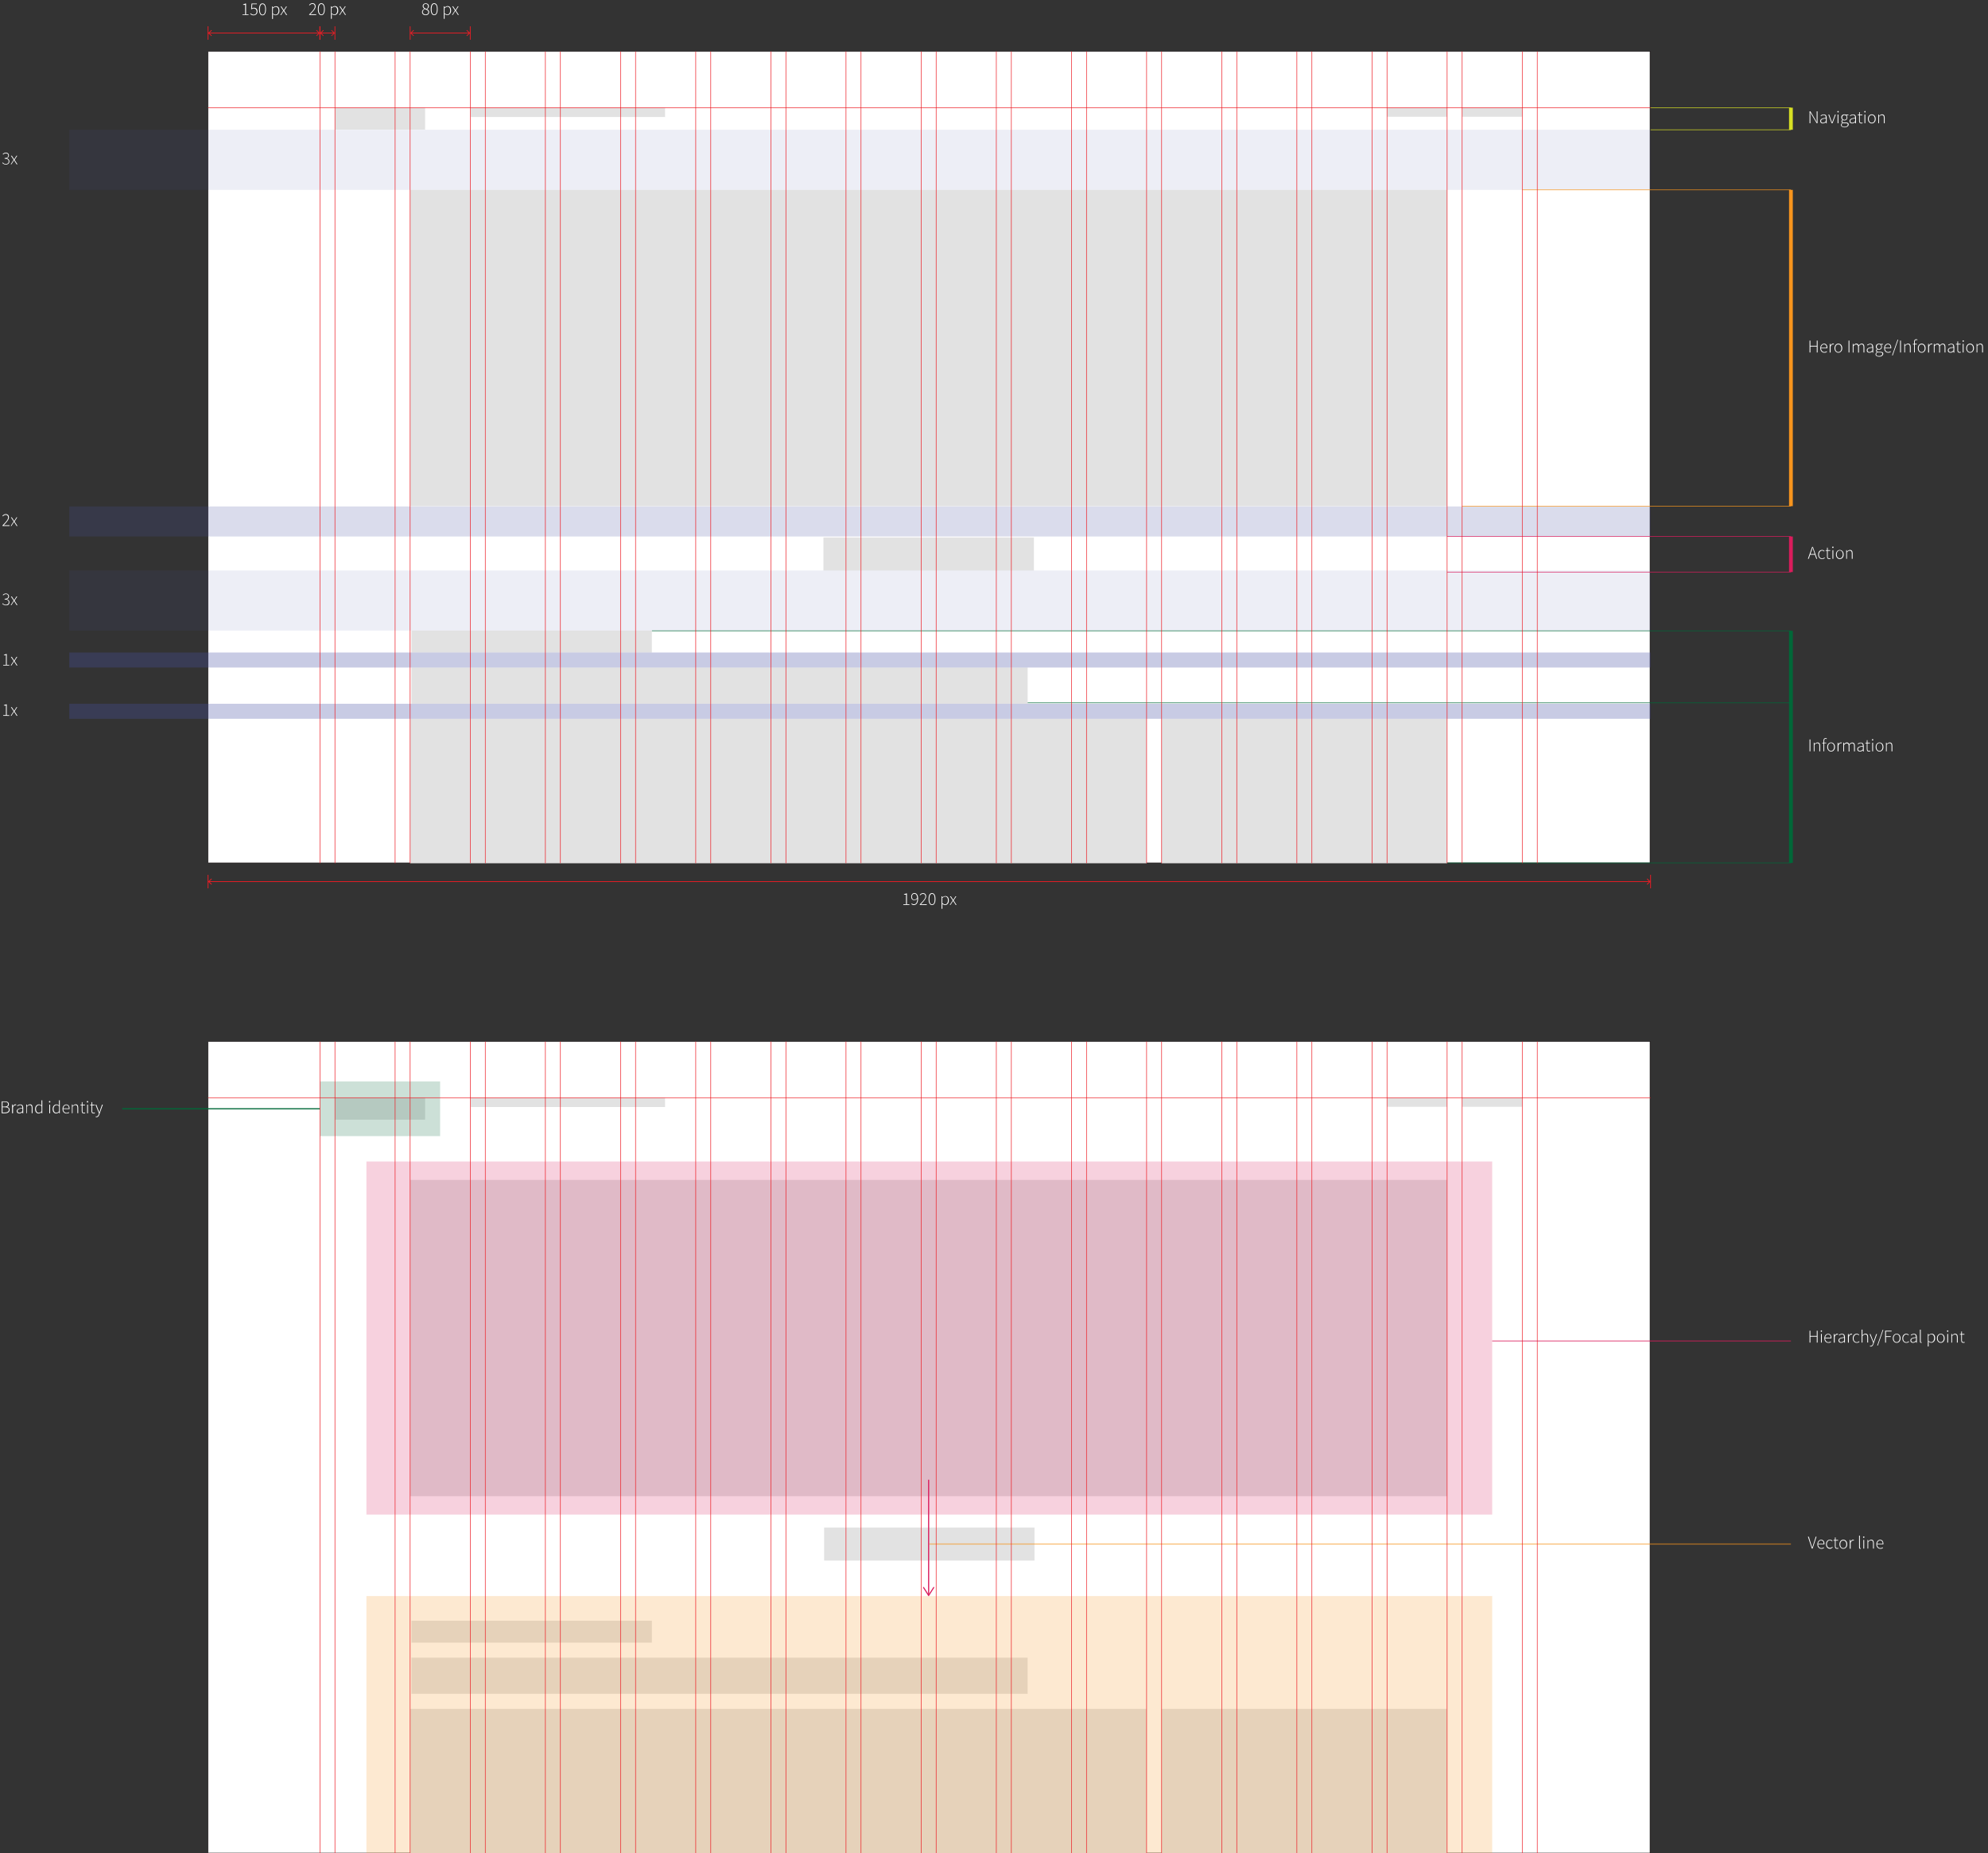 <?xml version="1.0" encoding="utf-8"?>
<!-- Generator: Adobe Illustrator 26.2.1, SVG Export Plug-In . SVG Version: 6.00 Build 0)  -->
<svg version="1.1" id="Layer_1" xmlns="http://www.w3.org/2000/svg" xmlns:xlink="http://www.w3.org/1999/xlink" x="0px" y="0px"
	 viewBox="0 0 2646 2466.5" style="enable-background:new 0 0 2646 2466.5;" xml:space="preserve">
<rect x="0" y="0" width="2646" height="2466.5" fill="#333333" stroke="none"/>
<style type="text/css">
	.st0{fill:#FFFFFF;}
	.st1{fill:none;stroke:#231F20;stroke-width:0.75;stroke-miterlimit:10;}
	.st2{fill:#E2E2E2;}
	.st3{opacity:0.2;fill:#4752A4;enable-background:new    ;}
	.st4{opacity:0.3;fill:#4752A4;enable-background:new    ;}
	.st5{opacity:0.1;fill:#4752A4;enable-background:new    ;}
	.st6{opacity:0.2;fill:#DA1C5C;enable-background:new    ;}
	.st7{opacity:0.2;fill:#F7941D;enable-background:new    ;}
	.st8{fill:none;stroke:#D7DF23;stroke-width:0.75;stroke-miterlimit:10;}
	.st9{fill:none;stroke:#F7941D;stroke-width:0.75;stroke-miterlimit:10;}
	.st10{fill:none;stroke:#F7941D;stroke-width:5;stroke-miterlimit:10;}
	.st11{fill:none;stroke:#D7DF23;stroke-width:5;stroke-miterlimit:10;}
	.st12{fill:none;stroke:#DA1C5C;stroke-width:0.75;stroke-miterlimit:10;}
	.st13{fill:none;stroke:#DA1C5C;stroke-width:5;stroke-miterlimit:10;}
	.st14{fill:none;stroke:#006838;stroke-width:0.75;stroke-miterlimit:10;}
	.st15{fill:none;stroke:#006838;stroke-width:5;stroke-miterlimit:10;}
	.st16{opacity:0.6;fill:none;stroke:#DA1C5C;stroke-width:1.5;stroke-miterlimit:10;enable-background:new    ;}
	.st17{opacity:0.6;fill:none;stroke:#F7941D;stroke-width:1.5;stroke-miterlimit:10;enable-background:new    ;}
	.st18{fill:none;stroke:#DA1C5C;stroke-width:1.5;stroke-miterlimit:10;}
	.st19{fill:#DA1C5C;}
	.st20{opacity:0.2;fill:#006838;enable-background:new    ;}
	.st21{fill:none;stroke:#006838;stroke-width:1.5;stroke-miterlimit:10;}
	.st22{fill:none;stroke:#ED1C24;stroke-miterlimit:10;}
	.st23{fill:#ED1C24;}
	.st24{fill:none;stroke:#ED1C24;stroke-width:0.75;stroke-miterlimit:10;}
</style>
<rect x="276.9" y="68.4" class="st0" width="1918.9" height="1080"/>
<rect x="276.9" y="1386.1" class="st0" width="1918.9" height="1080.4"/>
<rect x="276.9" y="68.4" class="st1" width="1920" height="1080"/>
<g>
	<path class="st0" d="M322.7,20.1v-0.9h3.6V6.5h-2.7V5.7c0.6-0.1,1.2-0.2,1.7-0.4s0.9-0.3,1.3-0.6h0.9v14.4h3.3V20h-8.1V20.1z"/>
	<path class="st0" d="M337.6,20.4c-0.8,0-1.5-0.1-2.1-0.3s-1.1-0.5-1.5-0.8s-0.8-0.6-1.1-1l0.6-0.7c0.5,0.5,1,0.9,1.7,1.3
		c0.6,0.4,1.5,0.6,2.5,0.6c0.7,0,1.3-0.2,1.9-0.5s1-0.8,1.4-1.5s0.5-1.3,0.5-2.2c0-1.2-0.3-2.2-1-2.9s-1.6-1.1-2.7-1.1
		c-0.6,0-1.1,0.1-1.5,0.3s-0.9,0.4-1.3,0.8l-0.7-0.5l0.5-7.2h7.1v0.9h-6.1l-0.5,5.5c0.4-0.2,0.8-0.4,1.2-0.6
		c0.4-0.1,0.9-0.2,1.5-0.2c0.9,0,1.6,0.2,2.4,0.5c0.7,0.3,1.3,0.9,1.7,1.6s0.6,1.6,0.6,2.8s-0.2,2-0.7,2.8s-1.1,1.3-1.8,1.7
		C339.3,20.2,338.5,20.4,337.6,20.4L337.6,20.4z"/>
	<path class="st0" d="M349.4,20.4c-1.5,0-2.6-0.7-3.4-2.1s-1.2-3.4-1.2-5.9s0.4-4.5,1.2-5.9c0.8-1.4,1.9-2,3.4-2s2.6,0.7,3.4,2
		c0.8,1.4,1.2,3.3,1.2,5.9s-0.4,4.5-1.2,5.9S350.9,20.4,349.4,20.4z M349.4,19.5c1.1,0,1.9-0.6,2.6-1.8c0.6-1.2,1-3,1-5.3
		s-0.3-4.1-1-5.2s-1.5-1.7-2.6-1.7s-1.9,0.6-2.5,1.7s-1,2.9-1,5.2s0.3,4.1,1,5.3C347.5,18.9,348.4,19.5,349.4,19.5z"/>
	<path class="st0" d="M362.2,25.3V8.6h0.9l0.1,1.4h0.1c0.6-0.4,1.2-0.9,1.9-1.2s1.4-0.5,2.1-0.5c1.5,0,2.7,0.5,3.5,1.6
		s1.1,2.5,1.1,4.3c0,1.3-0.2,2.4-0.7,3.3s-1.1,1.6-1.9,2.1s-1.6,0.7-2.5,0.7c-0.5,0-1.1-0.1-1.7-0.4s-1.2-0.6-1.8-1v6.3L362.2,25.3
		L362.2,25.3z M366.7,19.5c0.8,0,1.5-0.2,2.1-0.7s1.1-1.1,1.4-1.9s0.5-1.7,0.5-2.8c0-0.9-0.1-1.8-0.4-2.5s-0.6-1.3-1.2-1.8
		c-0.5-0.4-1.2-0.6-2.1-0.6c-0.6,0-1.2,0.2-1.8,0.5s-1.3,0.8-2,1.4V18c0.7,0.5,1.3,0.9,1.9,1.1S366.2,19.5,366.7,19.5L366.7,19.5z"
		/>
	<path class="st0" d="M373.1,20.1l3.9-6l-3.6-5.5h1.2l1.9,2.9c0.2,0.3,0.4,0.6,0.6,0.9s0.4,0.6,0.6,1h0.1c0.2-0.3,0.4-0.6,0.6-1
		c0.2-0.3,0.4-0.6,0.6-0.9l1.8-2.9h1.1l-3.6,5.6l3.9,5.9H381l-2-3.1c-0.2-0.4-0.4-0.7-0.7-1.1s-0.5-0.7-0.7-1h-0.1
		c-0.2,0.3-0.4,0.7-0.7,1c-0.2,0.4-0.4,0.7-0.7,1.1l-2,3.1H373.1L373.1,20.1z"/>
</g>
<g>
	<path class="st0" d="M411.5,19.9v-0.7c1.7-1.7,3.1-3.2,4.2-4.4c1.1-1.3,2-2.4,2.5-3.4s0.8-1.9,0.8-2.8c0-1-0.3-1.8-0.8-2.4
		c-0.5-0.7-1.4-1-2.5-1c-0.7,0-1.3,0.2-2,0.6c-0.6,0.4-1.2,0.9-1.6,1.4l-0.7-0.7c0.6-0.6,1.2-1.2,1.9-1.6c0.7-0.4,1.5-0.7,2.5-0.7
		c1.4,0,2.4,0.4,3.2,1.2c0.8,0.8,1.1,1.8,1.1,3.1c0,1-0.3,2-0.9,3.1s-1.4,2.2-2.5,3.4s-2.3,2.6-3.7,4.1c0.4,0,0.8-0.1,1.3-0.1
		s0.9,0,1.3,0h5.2v1L411.5,19.9L411.5,19.9z"/>
	<path class="st0" d="M427.7,20.2c-1.5,0-2.6-0.7-3.4-2.1s-1.2-3.4-1.2-5.9s0.4-4.5,1.2-5.9c0.8-1.4,1.9-2,3.4-2s2.6,0.7,3.4,2
		c0.8,1.4,1.2,3.3,1.2,5.9s-0.4,4.5-1.2,5.9S429.2,20.2,427.7,20.2z M427.7,19.3c1.1,0,1.9-0.6,2.6-1.8c0.6-1.2,1-3,1-5.3
		s-0.3-4.1-1-5.2s-1.5-1.7-2.6-1.7s-1.9,0.6-2.5,1.7s-1,2.9-1,5.2s0.3,4.1,1,5.3C425.8,18.7,426.6,19.3,427.7,19.3z"/>
	<path class="st0" d="M440.5,25.1V8.4h0.9l0.1,1.4h0.1c0.6-0.4,1.2-0.9,1.9-1.2s1.4-0.5,2.1-0.5c1.5,0,2.7,0.5,3.5,1.6
		s1.1,2.5,1.1,4.3c0,1.3-0.2,2.4-0.7,3.3s-1.1,1.6-1.9,2.1s-1.6,0.7-2.5,0.7c-0.5,0-1.1-0.1-1.7-0.4s-1.2-0.6-1.8-1V25L440.5,25.1
		L440.5,25.1z M444.9,19.3c0.8,0,1.5-0.2,2.1-0.7s1.1-1.1,1.4-1.9c0.3-0.8,0.5-1.7,0.5-2.8c0-0.9-0.1-1.8-0.4-2.5s-0.6-1.3-1.2-1.8
		c-0.5-0.4-1.2-0.6-2.1-0.6c-0.6,0-1.2,0.2-1.8,0.5s-1.3,0.8-2,1.4v6.8c0.7,0.5,1.3,0.9,1.9,1.1S444.5,19.3,444.9,19.3L444.9,19.3z"
		/>
	<path class="st0" d="M451.4,19.9l3.9-6l-3.6-5.5h1.2l1.9,2.9c0.2,0.3,0.4,0.6,0.6,0.9s0.4,0.6,0.6,1h0.1c0.2-0.3,0.4-0.6,0.6-1
		c0.2-0.3,0.4-0.6,0.6-0.9l1.8-2.9h1.1l-3.6,5.6l3.9,5.9h-1.2l-2-3.1c-0.2-0.4-0.4-0.7-0.7-1.1s-0.5-0.7-0.7-1h-0.1
		c-0.2,0.3-0.4,0.7-0.7,1c-0.2,0.4-0.4,0.7-0.7,1.1l-2,3.1H451.4L451.4,19.9z"/>
</g>
<g>
	<path class="st0" d="M566.5,20.2c-0.9,0-1.8-0.2-2.5-0.5c-0.7-0.4-1.3-0.9-1.7-1.5s-0.6-1.4-0.6-2.2c0-0.7,0.2-1.3,0.5-1.9
		s0.7-1,1.2-1.4s1-0.7,1.4-1v-0.1c-0.6-0.4-1.1-0.8-1.5-1.4s-0.7-1.3-0.7-2.1c0-0.7,0.2-1.4,0.5-1.9s0.8-1,1.5-1.3s1.3-0.5,2-0.5
		c1.3,0,2.3,0.4,3.1,1.1s1.1,1.7,1.1,2.9c0,0.6-0.1,1.1-0.4,1.6s-0.5,0.9-0.9,1.3s-0.7,0.7-1,0.9v0.1c0.5,0.3,0.9,0.6,1.3,0.9
		c0.4,0.3,0.7,0.8,1,1.2c0.3,0.5,0.4,1.1,0.4,1.8c0,0.7-0.2,1.4-0.6,2s-0.9,1.1-1.6,1.5C568.3,20,567.5,20.2,566.5,20.2L566.5,20.2z
		 M566.5,19.3c1.1,0,2-0.3,2.6-0.9c0.7-0.6,1-1.4,1-2.2c0-0.8-0.2-1.4-0.7-1.9s-1-0.9-1.7-1.2s-1.5-0.7-2.3-1
		c-0.8,0.4-1.4,1-1.9,1.6s-0.8,1.4-0.8,2.2c0,0.6,0.2,1.2,0.5,1.7s0.8,0.9,1.4,1.2C565.1,19.2,565.8,19.3,566.5,19.3L566.5,19.3z
		 M567.7,11.9c0.7-0.5,1.2-1.1,1.5-1.7s0.5-1.2,0.5-1.9c0-0.8-0.3-1.6-0.8-2.2s-1.3-0.9-2.3-0.9c-0.8,0-1.5,0.3-2.1,0.8
		s-0.8,1.2-0.8,2c0,0.7,0.2,1.3,0.6,1.8c0.4,0.5,0.9,0.9,1.5,1.2S567,11.6,567.7,11.9L567.7,11.9z"/>
	<path class="st0" d="M577.9,20.2c-1.5,0-2.6-0.7-3.4-2.1s-1.2-3.4-1.2-5.9s0.4-4.5,1.2-5.9s1.9-2,3.4-2s2.6,0.7,3.4,2
		c0.8,1.4,1.2,3.3,1.2,5.9s-0.4,4.5-1.2,5.9S579.4,20.2,577.9,20.2z M577.9,19.3c1.1,0,1.9-0.6,2.6-1.8c0.6-1.2,1-3,1-5.3
		s-0.3-4.1-1-5.2s-1.5-1.7-2.6-1.7S576,5.8,575.4,7s-1,2.9-1,5.2s0.3,4.1,1,5.3S576.9,19.3,577.9,19.3z"/>
	<path class="st0" d="M590.7,25.1V8.4h0.9l0.1,1.4h0.1c0.6-0.4,1.2-0.9,1.8-1.2s1.4-0.5,2.1-0.5c1.5,0,2.7,0.5,3.5,1.6
		s1.2,2.5,1.2,4.3c0,1.3-0.2,2.4-0.7,3.3s-1.1,1.6-1.9,2.1c-0.8,0.5-1.6,0.7-2.5,0.7c-0.5,0-1.1-0.1-1.7-0.4s-1.2-0.6-1.8-1V25
		L590.7,25.1L590.7,25.1z M595.2,19.3c0.8,0,1.5-0.2,2.1-0.7s1.1-1.1,1.4-1.9c0.3-0.8,0.5-1.7,0.5-2.8c0-0.9-0.1-1.8-0.4-2.5
		s-0.6-1.3-1.2-1.8c-0.5-0.4-1.2-0.6-2.1-0.6c-0.6,0-1.2,0.2-1.8,0.5s-1.3,0.8-2,1.4v6.8c0.7,0.5,1.3,0.9,1.9,1.1
		S594.7,19.3,595.2,19.3L595.2,19.3z"/>
	<path class="st0" d="M601.6,19.9l3.9-6l-3.6-5.5h1.2l1.9,2.9c0.2,0.3,0.4,0.6,0.6,0.9c0.2,0.3,0.4,0.6,0.6,1h0.1
		c0.2-0.3,0.4-0.6,0.6-1c0.2-0.3,0.4-0.6,0.6-0.9l1.8-2.9h1.1l-3.6,5.6l3.9,5.9h-1.2l-2-3.1c-0.2-0.4-0.4-0.7-0.7-1.1
		s-0.5-0.7-0.7-1H606c-0.2,0.3-0.4,0.7-0.7,1c-0.2,0.4-0.4,0.7-0.7,1.1l-2,3.1H601.6L601.6,19.9z"/>
</g>
<g>
	<path class="st0" d="M1202.3,1204.3v-0.9h3.6v-12.7h-2.7v-0.7c0.6-0.1,1.2-0.2,1.7-0.4s0.9-0.3,1.3-0.6h0.9v14.4h3.3v0.9
		L1202.3,1204.3L1202.3,1204.3z"/>
	<path class="st0" d="M1216.3,1204.5c-0.7,0-1.3-0.1-1.9-0.4s-1-0.6-1.4-1.1l0.7-0.7c0.3,0.4,0.7,0.7,1.2,0.9s0.9,0.3,1.4,0.3
		c0.8,0,1.6-0.2,2.3-0.7c0.7-0.5,1.2-1.3,1.7-2.4c0.4-1.1,0.6-2.6,0.6-4.5c-0.5,0.6-1.1,1.2-1.8,1.5s-1.4,0.6-2.1,0.6
		c-1.3,0-2.4-0.4-3.1-1.2c-0.8-0.8-1.1-2-1.1-3.5c0-0.9,0.2-1.8,0.6-2.5s0.9-1.3,1.5-1.7c0.6-0.4,1.3-0.6,2.1-0.6
		c1.5,0,2.7,0.6,3.6,1.9c0.9,1.2,1.4,3,1.4,5.4c0,2.1-0.3,3.8-0.8,5.1s-1.2,2.2-2.1,2.7C1218.3,1204.3,1217.3,1204.6,1216.3,1204.5
		L1216.3,1204.5z M1213.8,1193.4c0,1.1,0.3,2,0.8,2.8s1.4,1.1,2.5,1.1c0.6,0,1.2-0.2,1.8-0.6c0.7-0.4,1.3-1,1.9-1.8
		c-0.1-1.6-0.5-2.9-1.1-3.9s-1.6-1.5-2.8-1.5c-0.6,0-1.1,0.2-1.6,0.5s-0.8,0.8-1.1,1.4C1214,1192,1213.8,1192.7,1213.8,1193.4
		L1213.8,1193.4z"/>
	<path class="st0" d="M1224.2,1204.3v-0.7c1.7-1.7,3.1-3.2,4.2-4.4s2-2.4,2.5-3.4s0.8-1.9,0.8-2.8c0-1-0.3-1.8-0.8-2.4
		c-0.5-0.7-1.4-1-2.5-1c-0.7,0-1.3,0.2-2,0.6c-0.6,0.4-1.2,0.9-1.6,1.4l-0.7-0.7c0.6-0.6,1.2-1.2,1.9-1.6c0.7-0.4,1.5-0.7,2.4-0.7
		c1.4,0,2.4,0.4,3.2,1.2c0.8,0.8,1.1,1.8,1.1,3.1c0,1-0.3,2-0.9,3.1s-1.4,2.2-2.4,3.4c-1.1,1.2-2.3,2.6-3.7,4.1
		c0.4,0,0.8-0.1,1.3-0.1c0.4,0,0.9,0,1.3,0h5.2v1L1224.2,1204.3L1224.2,1204.3z"/>
	<path class="st0" d="M1240.5,1204.5c-1.5,0-2.6-0.7-3.4-2.1s-1.2-3.4-1.2-5.9s0.4-4.5,1.2-5.9c0.8-1.4,1.9-2,3.4-2s2.6,0.7,3.4,2
		s1.2,3.3,1.2,5.9s-0.4,4.5-1.2,5.9C1243.1,1203.8,1242,1204.5,1240.5,1204.5z M1240.5,1203.6c1.1,0,1.9-0.6,2.6-1.8s0.9-3,0.9-5.3
		s-0.3-4.1-0.9-5.2s-1.5-1.7-2.6-1.7s-1.9,0.6-2.5,1.7s-1,2.9-1,5.2s0.3,4.1,1,5.3C1238.6,1203,1239.4,1203.6,1240.5,1203.6z"/>
	<path class="st0" d="M1253.2,1209.5v-16.7h0.9l0.1,1.4h0.1c0.6-0.4,1.2-0.8,1.8-1.2c0.7-0.3,1.4-0.5,2.1-0.5c1.5,0,2.7,0.5,3.5,1.6
		s1.2,2.5,1.2,4.3c0,1.3-0.2,2.4-0.7,3.3s-1.1,1.6-1.9,2.1s-1.6,0.7-2.5,0.7c-0.5,0-1.1-0.1-1.7-0.4s-1.2-0.6-1.8-1v6.3
		L1253.2,1209.5L1253.2,1209.5z M1257.7,1203.6c0.8,0,1.5-0.2,2.1-0.7c0.6-0.4,1.1-1.1,1.4-1.9s0.5-1.7,0.5-2.8
		c0-0.9-0.1-1.8-0.4-2.5s-0.6-1.3-1.2-1.8c-0.5-0.4-1.2-0.7-2.1-0.7c-0.6,0-1.2,0.2-1.8,0.5s-1.3,0.8-2,1.4v6.8
		c0.7,0.5,1.3,0.9,1.9,1.2S1257.3,1203.6,1257.7,1203.6L1257.7,1203.6z"/>
	<path class="st0" d="M1264.1,1204.3l3.9-6l-3.6-5.5h1.2l1.9,2.9c0.2,0.3,0.4,0.6,0.6,0.9s0.4,0.6,0.6,1h0.1c0.2-0.3,0.4-0.6,0.6-1
		c0.2-0.3,0.4-0.6,0.6-0.9l1.8-2.9h1.1l-3.6,5.6l3.9,5.9h-1.2l-2-3.1c-0.2-0.4-0.4-0.7-0.7-1.1s-0.5-0.7-0.7-1h-0.1
		c-0.2,0.3-0.4,0.7-0.7,1s-0.4,0.7-0.7,1.1l-2,3.1H1264.1L1264.1,1204.3z"/>
</g>
<g>
	<path class="st0" d="M7.9,805.6c-0.8,0-1.5-0.1-2.1-0.3s-1.1-0.5-1.6-0.8s-0.8-0.7-1.2-1l0.6-0.7c0.5,0.5,1,1,1.7,1.4
		s1.5,0.6,2.6,0.6s1.9-0.3,2.6-0.9c0.7-0.6,1-1.4,1-2.5s-0.4-1.9-1.2-2.6c-0.8-0.7-2.2-1-4.1-1v-0.9c1.2,0,2.1-0.2,2.8-0.4
		s1.2-0.7,1.5-1.2s0.5-1.1,0.5-1.7c0-0.9-0.3-1.6-0.8-2.1s-1.3-0.8-2.3-0.8c-0.7,0-1.4,0.2-2,0.5s-1.1,0.7-1.6,1.2l-0.6-0.7
		c0.5-0.5,1.1-1,1.8-1.3s1.5-0.5,2.3-0.5s1.5,0.1,2.1,0.4s1.1,0.7,1.5,1.3s0.6,1.2,0.6,2c0,1-0.3,1.8-0.8,2.4s-1.2,1.1-2.1,1.4v0.1
		c0.6,0.1,1.2,0.4,1.7,0.7c0.5,0.4,0.9,0.8,1.3,1.4c0.3,0.5,0.5,1.2,0.5,1.9c0,0.9-0.2,1.7-0.6,2.3c-0.4,0.7-1,1.2-1.7,1.5
		C9.6,805.4,8.8,805.6,7.9,805.6L7.9,805.6z"/>
	<path class="st0" d="M14.2,805.3l3.9-6l-3.6-5.5h1.2l1.9,2.9c0.2,0.3,0.4,0.6,0.6,0.9c0.2,0.3,0.4,0.6,0.6,1h0.1
		c0.2-0.3,0.4-0.6,0.6-1c0.2-0.3,0.4-0.6,0.6-0.9l1.8-2.9H23l-3.6,5.6l3.9,5.9h-1.2l-2-3.1c-0.2-0.4-0.4-0.7-0.7-1.1
		c-0.2-0.3-0.5-0.7-0.7-1h-0.1c-0.2,0.3-0.4,0.7-0.7,1s-0.4,0.7-0.7,1.1l-2,3.1H14.2L14.2,805.3z"/>
</g>
<g>
	<path class="st0" d="M7.9,219c-0.8,0-1.5-0.1-2.1-0.3s-1.1-0.5-1.6-0.8s-0.8-0.7-1.2-1l0.6-0.7c0.5,0.5,1,0.9,1.7,1.4
		s1.5,0.6,2.6,0.6s1.9-0.3,2.6-0.9c0.7-0.6,1-1.4,1-2.5s-0.4-1.9-1.2-2.6c-0.8-0.7-2.2-1-4.1-1v-0.9c1.2,0,2.1-0.1,2.8-0.4
		s1.2-0.7,1.5-1.2s0.5-1.1,0.5-1.7c0-0.9-0.3-1.6-0.8-2.1S8.8,204,7.8,204c-0.7,0-1.4,0.2-2,0.5s-1.1,0.7-1.6,1.2L3.6,205
		c0.5-0.5,1.1-0.9,1.8-1.3c0.7-0.4,1.5-0.6,2.3-0.6s1.5,0.1,2.1,0.4s1.1,0.7,1.5,1.3s0.6,1.2,0.6,2c0,1-0.3,1.8-0.8,2.4
		s-1.2,1.1-2.1,1.4v0.1c0.6,0.1,1.2,0.4,1.7,0.7s0.9,0.8,1.3,1.4c0.3,0.5,0.5,1.2,0.5,1.9c0,0.9-0.2,1.6-0.6,2.3
		c-0.4,0.7-1,1.2-1.7,1.5S8.8,219,7.9,219L7.9,219z"/>
	<path class="st0" d="M14.2,218.7l3.9-6l-3.6-5.5h1.2l1.9,2.9c0.2,0.3,0.4,0.6,0.6,0.9c0.2,0.3,0.4,0.6,0.6,1h0.1
		c0.2-0.3,0.4-0.6,0.6-1c0.2-0.3,0.4-0.6,0.6-0.9l1.8-2.9H23l-3.6,5.6l3.9,5.9h-1.2l-2-3.1c-0.2-0.4-0.4-0.7-0.7-1.1s-0.5-0.7-0.7-1
		h-0.1c-0.2,0.3-0.4,0.7-0.7,1s-0.4,0.7-0.7,1.1l-2,3.1H14.2L14.2,218.7z"/>
</g>
<g>
	<path class="st0" d="M2408.5,164v-15.8h1.1l6.7,11.2l1.8,3.1h0.1c0-0.8,0-1.5-0.1-2.3c0-0.8-0.1-1.5-0.1-2.3v-9.7h1.1V164h-1.1
		l-6.7-11.2l-1.8-3.1h-0.1c0,0.8,0.1,1.5,0.1,2.2s0.1,1.5,0.1,2.3v9.8H2408.5L2408.5,164z"/>
	<path class="st0" d="M2426.1,164.3c-0.9,0-1.7-0.3-2.4-0.8s-1-1.3-1-2.4c0-1.3,0.6-2.2,1.8-2.9s3.1-1.1,5.6-1.4
		c0-0.6-0.1-1.2-0.2-1.7c-0.1-0.6-0.4-1-0.8-1.4s-1-0.6-1.7-0.6s-1.5,0.1-2.1,0.5c-0.6,0.3-1.2,0.6-1.6,0.9l-0.5-0.8
		c0.3-0.2,0.6-0.4,1.1-0.6c0.4-0.2,0.9-0.4,1.5-0.6s1.1-0.2,1.8-0.2c0.9,0,1.6,0.2,2.2,0.6s0.9,0.9,1.1,1.6c0.2,0.7,0.4,1.4,0.4,2.2
		v7.4h-0.9l-0.1-1.5h-0.1c-0.6,0.5-1.2,0.9-1.9,1.2S2426.9,164.3,2426.1,164.3L2426.1,164.3z M2426.3,163.4c0.7,0,1.3-0.2,1.9-0.5
		c0.6-0.3,1.3-0.8,2-1.4v-3.9c-1.6,0.2-2.8,0.4-3.8,0.7s-1.6,0.7-2,1.1s-0.6,1-0.6,1.6c0,0.8,0.2,1.4,0.7,1.8
		C2425.1,163.2,2425.7,163.4,2426.3,163.4L2426.3,163.4z"/>
	<path class="st0" d="M2437.8,164l-4.3-11.5h1.1l2.6,7.2c0.2,0.5,0.4,1.1,0.6,1.7c0.2,0.6,0.4,1.1,0.6,1.6h0.1
		c0.2-0.5,0.4-1.1,0.6-1.6c0.2-0.6,0.4-1.1,0.6-1.7l2.6-7.2h1.1l-4.3,11.5H2437.8L2437.8,164z"/>
	<path class="st0" d="M2446.4,149.7c-0.3,0-0.5-0.1-0.6-0.3c-0.2-0.2-0.3-0.4-0.3-0.7s0.1-0.5,0.3-0.7s0.4-0.3,0.6-0.3
		c0.3,0,0.5,0.1,0.7,0.3s0.2,0.4,0.2,0.7s-0.1,0.5-0.2,0.7C2446.9,149.6,2446.6,149.7,2446.4,149.7z M2445.8,164v-11.5h1.1V164
		H2445.8z"/>
	<path class="st0" d="M2455.1,169.5c-1.5,0-2.6-0.3-3.5-0.9c-0.9-0.6-1.3-1.4-1.3-2.3c0-0.5,0.1-1,0.5-1.5c0.3-0.5,0.7-0.9,1.2-1.3
		v-0.1c-0.3-0.2-0.5-0.4-0.7-0.7s-0.3-0.7-0.3-1.1c0-0.5,0.1-0.9,0.4-1.3s0.6-0.6,0.8-0.8v-0.1c-0.4-0.3-0.7-0.8-1-1.3
		s-0.5-1.2-0.5-1.9c0-0.8,0.2-1.5,0.5-2.1s0.9-1.1,1.5-1.4c0.6-0.3,1.3-0.5,2.1-0.5c0.3,0,0.6,0,0.9,0.1c0.3,0.1,0.5,0.1,0.6,0.2
		h3.9v0.9h-2.7c0.4,0.3,0.7,0.7,0.9,1.2s0.4,1.1,0.4,1.7c0,0.8-0.2,1.5-0.5,2.1s-0.8,1.1-1.4,1.4c-0.6,0.4-1.3,0.5-2,0.5
		c-0.3,0-0.6,0-1-0.1c-0.3-0.1-0.6-0.2-0.9-0.4c-0.3,0.2-0.5,0.4-0.7,0.7s-0.3,0.6-0.3,1s0.1,0.8,0.5,1.1c0.3,0.3,0.9,0.4,1.8,0.4
		h2.5c1.3,0,2.2,0.2,2.9,0.6c0.6,0.4,0.9,1.1,0.9,2c0,0.7-0.2,1.3-0.7,1.9s-1.1,1.1-1.9,1.4C2457.1,169.3,2456.2,169.5,2455.1,169.5
		L2455.1,169.5z M2455.2,168.7c0.9,0,1.6-0.1,2.2-0.4s1.1-0.6,1.5-1.1c0.4-0.4,0.5-0.9,0.5-1.4c0-0.6-0.2-1.1-0.7-1.4
		c-0.5-0.3-1.1-0.4-2-0.4h-2.5c-0.1,0-0.3,0-0.6-0.1c-0.3,0-0.6-0.1-0.9-0.1c-0.5,0.4-0.9,0.7-1.1,1.2s-0.4,0.8-0.4,1.3
		c0,0.7,0.3,1.3,1,1.8S2454,168.7,2455.2,168.7L2455.2,168.7z M2454.9,159.5c0.5,0,1-0.1,1.5-0.4s0.8-0.6,1.1-1.1s0.4-1.1,0.4-1.7
		c0-1-0.3-1.8-0.9-2.3c-0.6-0.6-1.3-0.9-2.1-0.9s-1.5,0.3-2.1,0.9s-0.9,1.4-0.9,2.3c0,0.6,0.1,1.2,0.4,1.7s0.6,0.9,1.1,1.1
		C2453.9,159.3,2454.4,159.5,2454.9,159.5z"/>
	<path class="st0" d="M2465.1,164.3c-0.9,0-1.7-0.3-2.4-0.8s-1-1.3-1-2.4c0-1.3,0.6-2.2,1.8-2.9s3.1-1.1,5.6-1.4
		c0-0.6-0.1-1.2-0.2-1.7c-0.1-0.6-0.4-1-0.8-1.4c-0.4-0.4-1-0.6-1.7-0.6s-1.5,0.1-2.1,0.5c-0.6,0.3-1.2,0.6-1.6,0.9l-0.5-0.8
		c0.3-0.2,0.6-0.4,1.1-0.6c0.4-0.2,0.9-0.4,1.5-0.6c0.6-0.2,1.1-0.2,1.8-0.2c0.9,0,1.6,0.2,2.2,0.6c0.5,0.4,0.9,0.9,1.1,1.6
		s0.4,1.4,0.4,2.2v7.4h-0.9l-0.1-1.5h-0.1c-0.6,0.5-1.2,0.9-1.9,1.2S2465.9,164.3,2465.1,164.3L2465.1,164.3z M2465.3,163.4
		c0.7,0,1.3-0.2,1.9-0.5c0.6-0.3,1.3-0.8,2-1.4v-3.9c-1.6,0.2-2.8,0.4-3.8,0.7s-1.6,0.7-2,1.1s-0.6,1-0.6,1.6c0,0.8,0.2,1.4,0.7,1.8
		S2464.7,163.4,2465.3,163.4L2465.3,163.4z"/>
	<path class="st0" d="M2477.3,164.3c-1.1,0-1.9-0.3-2.3-1s-0.6-1.5-0.6-2.5v-7.4h-1.8v-0.8l1.8-0.1l0.1-3.3h0.9v3.3h3.3v0.9h-3.3
		v7.5c0,0.7,0.1,1.3,0.4,1.8s0.8,0.7,1.6,0.7c0.2,0,0.5,0,0.7-0.1s0.5-0.2,0.7-0.2l0.3,0.9c-0.3,0.1-0.7,0.2-1,0.3
		C2477.8,164.2,2477.5,164.3,2477.3,164.3L2477.3,164.3z"/>
	<path class="st0" d="M2482.2,149.7c-0.3,0-0.5-0.1-0.6-0.3c-0.2-0.2-0.3-0.4-0.3-0.7s0.1-0.5,0.3-0.7s0.4-0.3,0.6-0.3
		c0.3,0,0.5,0.1,0.7,0.3s0.2,0.4,0.2,0.7s-0.1,0.5-0.2,0.7C2482.7,149.6,2482.5,149.7,2482.2,149.7z M2481.6,164v-11.5h1.1V164
		H2481.6z"/>
	<path class="st0" d="M2491.3,164.3c-0.9,0-1.8-0.2-2.5-0.7c-0.8-0.5-1.4-1.2-1.9-2.1s-0.7-2-0.7-3.2s0.2-2.4,0.7-3.3
		c0.5-0.9,1.1-1.6,1.9-2.1c0.8-0.5,1.6-0.7,2.5-0.7s1.8,0.2,2.6,0.7s1.4,1.2,1.9,2.1s0.7,2,0.7,3.3s-0.2,2.4-0.7,3.2
		s-1.1,1.6-1.9,2.1C2493.1,164,2492.3,164.3,2491.3,164.3z M2491.3,163.3c0.8,0,1.5-0.2,2.1-0.6s1.1-1,1.4-1.8
		c0.4-0.8,0.5-1.6,0.5-2.6s-0.2-1.9-0.5-2.7s-0.9-1.4-1.4-1.8c-0.6-0.4-1.3-0.6-2.1-0.6s-1.5,0.2-2.1,0.6s-1.1,1-1.4,1.8
		s-0.5,1.7-0.5,2.7s0.2,1.9,0.5,2.6s0.8,1.4,1.4,1.8S2490.6,163.3,2491.3,163.3z"/>
	<path class="st0" d="M2500,164v-11.5h0.9l0.1,1.8h0.1c0.6-0.6,1.2-1.1,1.8-1.5s1.3-0.6,2.1-0.6c1.2,0,2.1,0.4,2.6,1.1
		c0.6,0.7,0.9,1.8,0.9,3.3v7.4h-1.1v-7.2c0-1.2-0.2-2.1-0.6-2.7c-0.4-0.6-1.1-0.9-2-0.9c-0.7,0-1.3,0.2-1.9,0.5s-1.2,0.9-1.9,1.6
		v8.7L2500,164L2500,164z"/>
</g>
<g>
	<path class="st0" d="M2408.5,469.1v-15.8h1.1v6.9h8.5v-6.9h1.1v15.8h-1.1v-7.9h-8.5v7.9H2408.5z"/>
	<path class="st0" d="M2428.1,469.4c-1,0-1.9-0.2-2.7-0.7s-1.4-1.2-1.9-2.1s-0.7-2-0.7-3.2s0.2-2.4,0.7-3.2s1.1-1.6,1.9-2.1
		s1.6-0.7,2.4-0.7c1.4,0,2.5,0.5,3.2,1.4c0.8,0.9,1.2,2.2,1.2,3.9c0,0.1,0,0.3,0,0.4s0,0.3-0.1,0.4h-8.3c0,1,0.2,1.8,0.6,2.6
		s0.9,1.3,1.5,1.8c0.6,0.4,1.4,0.6,2.3,0.6c0.6,0,1.2-0.1,1.7-0.3s1-0.4,1.4-0.7l0.4,0.8c-0.4,0.3-0.9,0.5-1.5,0.8
		S2428.9,469.4,2428.1,469.4L2428.1,469.4z M2423.8,462.7h7.3c0-1.5-0.3-2.6-0.9-3.3c-0.6-0.7-1.4-1.1-2.5-1.1
		c-0.7,0-1.3,0.2-1.8,0.5s-1,0.9-1.4,1.5C2424.1,461,2423.9,461.8,2423.8,462.7L2423.8,462.7z"/>
	<path class="st0" d="M2435.3,469.1v-11.5h0.9l0.1,2.1h0.1c0.4-0.7,0.9-1.3,1.4-1.7c0.6-0.5,1.2-0.7,1.9-0.7c0.2,0,0.4,0,0.6,0
		s0.4,0.1,0.6,0.2l-0.2,1c-0.2-0.1-0.4-0.1-0.5-0.2c-0.1,0-0.3,0-0.6,0c-0.5,0-1.1,0.2-1.6,0.7s-1.1,1.2-1.5,2.3v7.9L2435.3,469.1
		L2435.3,469.1z"/>
	<path class="st0" d="M2446.8,469.4c-0.9,0-1.8-0.2-2.5-0.7c-0.8-0.5-1.4-1.2-1.9-2.1s-0.7-2-0.7-3.2s0.2-2.4,0.7-3.3
		s1.1-1.6,1.9-2.1c0.8-0.5,1.6-0.7,2.5-0.7s1.8,0.2,2.6,0.7s1.4,1.2,1.9,2.1s0.7,2,0.7,3.3s-0.2,2.4-0.7,3.2s-1.1,1.6-1.9,2.1
		C2448.6,469.2,2447.8,469.4,2446.8,469.4z M2446.8,468.5c0.8,0,1.5-0.2,2.1-0.6s1.1-1,1.4-1.8c0.4-0.8,0.5-1.6,0.5-2.6
		s-0.2-1.9-0.5-2.7s-0.9-1.4-1.4-1.8s-1.3-0.6-2.1-0.6s-1.5,0.2-2.1,0.6s-1.1,1-1.4,1.8c-0.4,0.8-0.5,1.7-0.5,2.7s0.2,1.9,0.5,2.6
		c0.4,0.8,0.8,1.4,1.4,1.8C2445.4,468.3,2446.1,468.5,2446.8,468.5z"/>
	<path class="st0" d="M2460.4,469.1v-15.8h1.1v15.8H2460.4z"/>
	<path class="st0" d="M2466,469.1v-11.5h0.9l0.1,1.8h0.1c0.5-0.6,1.1-1.1,1.7-1.5c0.6-0.4,1.3-0.6,1.9-0.6c0.9,0,1.6,0.2,2.1,0.6
		s0.9,1,1.1,1.7c0.7-0.7,1.3-1.3,2-1.7c0.6-0.4,1.3-0.6,2-0.6c2.3,0,3.5,1.5,3.5,4.4v7.4h-1.1v-7.2c0-2.4-0.9-3.6-2.6-3.6
		c-1,0-2.2,0.7-3.5,2.2v8.7h-1.1V462c0-1.2-0.2-2.1-0.6-2.7s-1.1-0.9-2-0.9c-1,0-2.2,0.7-3.5,2.2v8.7L2466,469.1L2466,469.1z"/>
	<path class="st0" d="M2488,469.4c-0.9,0-1.7-0.3-2.4-0.8s-1-1.3-1-2.4c0-1.3,0.6-2.2,1.8-2.9s3.1-1.1,5.6-1.4
		c0-0.6-0.1-1.2-0.2-1.7c-0.1-0.5-0.4-1-0.8-1.4c-0.4-0.4-1-0.5-1.7-0.5s-1.5,0.1-2.1,0.5c-0.6,0.3-1.2,0.6-1.6,0.9l-0.5-0.8
		c0.3-0.2,0.6-0.4,1.1-0.6c0.4-0.2,0.9-0.4,1.5-0.6s1.1-0.2,1.8-0.2c0.9,0,1.6,0.2,2.2,0.6s0.9,0.9,1.1,1.6s0.4,1.4,0.4,2.2v7.4
		h-0.9l-0.1-1.5h-0.1c-0.6,0.5-1.2,0.9-1.9,1.2S2488.8,469.4,2488,469.4L2488,469.4z M2488.2,468.5c0.7,0,1.3-0.2,1.9-0.5
		c0.6-0.3,1.3-0.8,2-1.4v-3.9c-1.6,0.2-2.8,0.4-3.8,0.7s-1.6,0.7-2,1.1c-0.4,0.5-0.6,1-0.6,1.6c0,0.8,0.2,1.4,0.7,1.8
		C2487,468.4,2487.6,468.5,2488.2,468.5L2488.2,468.5z"/>
	<path class="st0" d="M2501.1,474.7c-1.5,0-2.6-0.3-3.5-0.9s-1.3-1.4-1.3-2.3c0-0.5,0.1-1,0.5-1.5c0.3-0.5,0.7-0.9,1.2-1.3v-0.1
		c-0.3-0.2-0.5-0.4-0.7-0.7s-0.3-0.7-0.3-1.1c0-0.5,0.1-1,0.4-1.3s0.6-0.6,0.8-0.8v-0.1c-0.4-0.3-0.7-0.8-1-1.3s-0.5-1.2-0.5-1.9
		c0-0.8,0.2-1.5,0.5-2.1s0.9-1.1,1.5-1.4s1.3-0.5,2.1-0.5c0.3,0,0.6,0,0.9,0.1s0.5,0.1,0.6,0.2h3.9v0.9h-2.7
		c0.4,0.3,0.7,0.7,0.9,1.2s0.4,1.1,0.4,1.7c0,0.8-0.2,1.5-0.5,2.1s-0.8,1.1-1.4,1.4c-0.6,0.4-1.3,0.5-2,0.5c-0.3,0-0.6,0-1-0.1
		s-0.6-0.2-0.9-0.4c-0.3,0.2-0.5,0.4-0.7,0.7s-0.3,0.6-0.3,1s0.1,0.8,0.5,1.1s0.9,0.4,1.8,0.4h2.5c1.3,0,2.2,0.2,2.9,0.6
		c0.6,0.4,0.9,1.1,0.9,2c0,0.7-0.2,1.3-0.7,1.9s-1.1,1.1-1.9,1.5C2503.1,474.5,2502.2,474.7,2501.1,474.7L2501.1,474.7z
		 M2501.2,473.8c0.9,0,1.6-0.1,2.2-0.4c0.6-0.3,1.1-0.6,1.5-1.1c0.4-0.4,0.5-0.9,0.5-1.4c0-0.6-0.2-1.1-0.7-1.4s-1.1-0.4-2-0.4h-2.5
		c-0.1,0-0.3,0-0.6,0s-0.6-0.1-0.9-0.1c-0.5,0.4-0.9,0.7-1.1,1.2s-0.4,0.8-0.4,1.3c0,0.7,0.3,1.3,1,1.8S2500,473.8,2501.2,473.8
		L2501.2,473.8z M2500.9,464.6c0.5,0,1-0.1,1.5-0.4s0.8-0.6,1.1-1.1s0.4-1,0.4-1.7c0-1-0.3-1.8-0.9-2.3c-0.6-0.6-1.3-0.9-2.1-0.9
		s-1.5,0.3-2.1,0.9s-0.9,1.4-0.9,2.3c0,0.6,0.1,1.2,0.4,1.7s0.6,0.9,1.1,1.1C2499.9,464.5,2500.4,464.6,2500.9,464.6L2500.9,464.6z"
		/>
	<path class="st0" d="M2513.1,469.4c-1,0-1.9-0.2-2.7-0.7s-1.4-1.2-1.9-2.1s-0.7-2-0.7-3.2s0.2-2.4,0.7-3.2s1.1-1.6,1.9-2.1
		s1.6-0.7,2.4-0.7c1.4,0,2.5,0.5,3.2,1.4c0.8,0.9,1.2,2.2,1.2,3.9c0,0.1,0,0.3,0,0.4s0,0.3-0.1,0.4h-8.3c0,1,0.2,1.8,0.6,2.6
		s0.9,1.3,1.5,1.8c0.6,0.4,1.4,0.6,2.3,0.6c0.6,0,1.2-0.1,1.7-0.3s1-0.4,1.4-0.7l0.4,0.8c-0.4,0.3-0.9,0.5-1.5,0.8
		S2513.9,469.4,2513.1,469.4L2513.1,469.4z M2508.9,462.7h7.3c0-1.5-0.3-2.6-0.9-3.3c-0.6-0.7-1.4-1.1-2.5-1.1
		c-0.7,0-1.3,0.2-1.8,0.5s-1,0.9-1.4,1.5C2509.2,461,2508.9,461.8,2508.9,462.7L2508.9,462.7z"/>
	<path class="st0" d="M2518.3,473l7.3-20.9h0.9l-7.3,20.9H2518.3z"/>
	<path class="st0" d="M2529,469.1v-15.8h1.1v15.8H2529z"/>
	<path class="st0" d="M2534.6,469.1v-11.5h0.9l0.1,1.8h0.1c0.6-0.6,1.2-1.1,1.8-1.5s1.3-0.6,2.1-0.6c1.2,0,2.1,0.4,2.6,1.1
		c0.6,0.7,0.9,1.8,0.9,3.3v7.4h-1.1v-7.2c0-1.2-0.2-2.1-0.6-2.7s-1.1-0.9-2-0.9c-0.7,0-1.3,0.2-1.9,0.5c-0.6,0.4-1.2,0.9-1.9,1.6
		v8.7L2534.6,469.1L2534.6,469.1z"/>
	<path class="st0" d="M2547.6,469.1v-10.6h-1.6v-0.8l1.6-0.1V455c0-1.1,0.2-2,0.7-2.6s1.2-0.9,2.1-0.9c0.6,0,1.1,0.1,1.7,0.4
		l-0.3,0.9c-0.2-0.1-0.5-0.2-0.7-0.3s-0.5-0.1-0.7-0.1c-0.6,0-1.1,0.2-1.4,0.7s-0.4,1.1-0.4,1.9v2.5h2.7v0.9h-2.7V469L2547.6,469.1
		L2547.6,469.1z"/>
	<path class="st0" d="M2557.7,469.4c-0.9,0-1.8-0.2-2.5-0.7c-0.8-0.5-1.4-1.2-1.9-2.1s-0.7-2-0.7-3.2s0.2-2.4,0.7-3.3
		s1.1-1.6,1.9-2.1c0.8-0.5,1.6-0.7,2.5-0.7s1.8,0.2,2.6,0.7s1.4,1.2,1.9,2.1s0.7,2,0.7,3.3s-0.2,2.4-0.7,3.2s-1.1,1.6-1.9,2.1
		C2559.5,469.2,2558.6,469.4,2557.7,469.4z M2557.7,468.5c0.8,0,1.5-0.2,2.1-0.6s1.1-1,1.4-1.8c0.4-0.8,0.5-1.6,0.5-2.6
		s-0.2-1.9-0.5-2.7s-0.9-1.4-1.4-1.8s-1.3-0.6-2.1-0.6s-1.5,0.2-2.1,0.6s-1.1,1-1.4,1.8c-0.4,0.8-0.5,1.7-0.5,2.7s0.2,1.9,0.5,2.6
		c0.4,0.8,0.8,1.4,1.4,1.8C2556.2,468.3,2556.9,468.5,2557.7,468.5z"/>
	<path class="st0" d="M2566.3,469.1v-11.5h0.9l0.1,2.1h0.1c0.4-0.7,0.9-1.3,1.4-1.7c0.6-0.5,1.2-0.7,1.9-0.7c0.2,0,0.4,0,0.6,0
		s0.4,0.1,0.6,0.2l-0.2,1c-0.2-0.1-0.4-0.1-0.5-0.2c-0.1,0-0.3,0-0.6,0c-0.5,0-1.1,0.2-1.6,0.7s-1.1,1.2-1.5,2.3v7.9L2566.3,469.1
		L2566.3,469.1z"/>
	<path class="st0" d="M2573.9,469.1v-11.5h0.9l0.1,1.8h0.1c0.5-0.6,1.1-1.1,1.7-1.5c0.6-0.4,1.3-0.6,1.9-0.6c0.9,0,1.6,0.2,2.1,0.6
		s0.9,1,1.1,1.7c0.7-0.7,1.3-1.3,2-1.7s1.3-0.6,2-0.6c2.3,0,3.5,1.5,3.5,4.4v7.4h-1.1v-7.2c0-2.4-0.9-3.6-2.6-3.6
		c-1,0-2.2,0.7-3.5,2.2v8.7h-1.1V462c0-1.2-0.2-2.1-0.6-2.7c-0.4-0.6-1.1-0.9-2-0.9c-1,0-2.2,0.7-3.5,2.2v8.7L2573.9,469.1
		L2573.9,469.1z"/>
	<path class="st0" d="M2595.9,469.4c-0.9,0-1.7-0.3-2.4-0.8s-1-1.3-1-2.4c0-1.3,0.6-2.2,1.8-2.9c1.2-0.7,3.1-1.1,5.6-1.4
		c0-0.6-0.1-1.2-0.2-1.7c-0.1-0.5-0.4-1-0.8-1.4s-1-0.5-1.7-0.5s-1.5,0.1-2.1,0.5c-0.6,0.3-1.2,0.6-1.6,0.9l-0.5-0.8
		c0.3-0.2,0.6-0.4,1.1-0.6c0.4-0.2,0.9-0.4,1.5-0.6s1.1-0.2,1.8-0.2c0.9,0,1.6,0.2,2.2,0.6s0.9,0.9,1.1,1.6c0.2,0.7,0.4,1.4,0.4,2.2
		v7.4h-0.9l-0.1-1.5h-0.1c-0.6,0.5-1.2,0.9-1.9,1.2S2596.7,469.4,2595.9,469.4L2595.9,469.4z M2596.1,468.5c0.7,0,1.3-0.2,1.9-0.5
		s1.3-0.8,2-1.4v-3.9c-1.6,0.2-2.8,0.4-3.8,0.7s-1.6,0.7-2,1.1s-0.6,1-0.6,1.6c0,0.8,0.2,1.4,0.7,1.8
		C2594.9,468.4,2595.5,468.5,2596.1,468.5L2596.1,468.5z"/>
	<path class="st0" d="M2608.1,469.4c-1.1,0-1.9-0.3-2.3-1c-0.4-0.6-0.6-1.5-0.6-2.5v-7.4h-1.8v-0.8l1.8-0.1l0.1-3.3h0.9v3.3h3.3v0.9
		h-3.3v7.5c0,0.7,0.1,1.3,0.4,1.8c0.3,0.5,0.8,0.7,1.6,0.7c0.2,0,0.5,0,0.7-0.1c0.3-0.1,0.5-0.2,0.7-0.2l0.3,0.9
		c-0.3,0.1-0.7,0.2-1,0.3S2608.3,469.4,2608.1,469.4L2608.1,469.4z"/>
	<path class="st0" d="M2613,454.9c-0.3,0-0.5-0.1-0.6-0.3s-0.3-0.4-0.3-0.7c0-0.3,0.1-0.5,0.3-0.7s0.4-0.3,0.6-0.3
		c0.3,0,0.5,0.1,0.7,0.3c0.2,0.2,0.2,0.4,0.2,0.7c0,0.3-0.1,0.5-0.2,0.7S2613.3,454.9,2613,454.9z M2612.4,469.1v-11.5h1.1v11.5
		H2612.4z"/>
	<path class="st0" d="M2622.1,469.4c-0.9,0-1.8-0.2-2.5-0.7s-1.4-1.2-1.9-2.1s-0.7-2-0.7-3.2s0.2-2.4,0.7-3.3s1.1-1.6,1.9-2.1
		s1.6-0.7,2.5-0.7s1.8,0.2,2.6,0.7s1.4,1.2,1.9,2.1s0.7,2,0.7,3.3s-0.2,2.4-0.7,3.2s-1.1,1.6-1.9,2.1
		C2623.9,469.2,2623.1,469.4,2622.1,469.4z M2622.1,468.5c0.8,0,1.5-0.2,2.1-0.6s1.1-1,1.4-1.8c0.4-0.8,0.5-1.6,0.5-2.6
		s-0.2-1.9-0.5-2.7s-0.8-1.4-1.4-1.8c-0.6-0.4-1.3-0.6-2.1-0.6s-1.5,0.2-2.1,0.6s-1.1,1-1.4,1.8c-0.4,0.8-0.5,1.7-0.5,2.7
		s0.2,1.9,0.5,2.6c0.4,0.8,0.8,1.4,1.4,1.8C2620.7,468.3,2621.4,468.5,2622.1,468.5z"/>
	<path class="st0" d="M2630.8,469.1v-11.5h0.9l0.1,1.8h0.1c0.6-0.6,1.2-1.1,1.8-1.5s1.3-0.6,2.1-0.6c1.2,0,2.1,0.4,2.6,1.1
		c0.6,0.7,0.9,1.8,0.9,3.3v7.4h-1.1v-7.2c0-1.2-0.2-2.1-0.6-2.7c-0.4-0.6-1.1-0.9-2-0.9c-0.7,0-1.3,0.2-1.9,0.5
		c-0.6,0.4-1.2,0.9-1.9,1.6v8.7L2630.8,469.1L2630.8,469.1z"/>
</g>
<g>
	<path class="st0" d="M2406.3,743.7l5.6-15.8h1.1l5.6,15.8h-1.1l-1.9-5.4h-6.3l-1.9,5.4H2406.3L2406.3,743.7z M2410.7,734.3l-1,3
		h5.6l-1-3c-0.3-0.9-0.6-1.8-0.9-2.7c-0.3-0.9-0.6-1.8-0.8-2.8h-0.1c-0.3,1-0.6,1.9-0.8,2.8S2411,733.4,2410.7,734.3z"/>
	<path class="st0" d="M2425.2,744c-1,0-1.9-0.2-2.7-0.7s-1.4-1.2-1.9-2.1c-0.5-0.9-0.7-2-0.7-3.2s0.2-2.4,0.7-3.3
		c0.5-0.9,1.1-1.6,1.9-2.1s1.7-0.7,2.6-0.7c0.8,0,1.5,0.1,2,0.4s1,0.6,1.4,1l-0.6,0.7c-0.4-0.3-0.8-0.6-1.2-0.9
		c-0.4-0.2-0.9-0.3-1.5-0.3c-0.8,0-1.5,0.2-2.1,0.7c-0.6,0.4-1.1,1-1.5,1.8s-0.6,1.7-0.6,2.7s0.2,1.9,0.5,2.7s0.8,1.4,1.5,1.8
		s1.4,0.7,2.2,0.7c0.6,0,1.2-0.1,1.7-0.4c0.5-0.3,1-0.6,1.4-0.9l0.6,0.7c-0.5,0.4-1.1,0.8-1.7,1.1
		C2426.6,743.8,2426,743.9,2425.2,744L2425.2,744z"/>
	<path class="st0" d="M2434.6,744c-1.1,0-1.9-0.3-2.3-1c-0.4-0.7-0.6-1.5-0.6-2.5v-7.4h-1.8v-0.8l1.8-0.1l0.1-3.3h0.9v3.3h3.3v0.9
		h-3.3v7.5c0,0.7,0.1,1.3,0.4,1.8c0.3,0.5,0.8,0.7,1.6,0.7c0.2,0,0.5,0,0.7-0.1c0.3-0.1,0.5-0.2,0.7-0.2l0.3,0.9
		c-0.3,0.1-0.7,0.2-1,0.3S2434.9,743.9,2434.6,744L2434.6,744z"/>
	<path class="st0" d="M2439.5,729.4c-0.3,0-0.5-0.1-0.6-0.3s-0.3-0.4-0.3-0.7s0.1-0.5,0.3-0.7s0.4-0.3,0.6-0.3
		c0.3,0,0.5,0.1,0.7,0.3s0.2,0.4,0.2,0.7s-0.1,0.5-0.2,0.7S2439.8,729.4,2439.5,729.4z M2439,743.7v-11.5h1.1v11.5H2439z"/>
	<path class="st0" d="M2448.7,744c-0.9,0-1.8-0.2-2.5-0.7s-1.4-1.2-1.9-2.1s-0.7-2-0.7-3.2s0.2-2.4,0.7-3.3c0.5-0.9,1.1-1.6,1.9-2.1
		s1.6-0.7,2.5-0.7s1.8,0.2,2.6,0.7s1.4,1.2,1.9,2.1s0.7,2,0.7,3.3s-0.2,2.3-0.7,3.2s-1.1,1.6-1.9,2.1
		C2450.5,743.7,2449.6,744,2448.7,744z M2448.7,743c0.8,0,1.5-0.2,2.1-0.7c0.6-0.4,1.1-1,1.4-1.8c0.4-0.8,0.5-1.6,0.5-2.7
		s-0.2-1.9-0.5-2.7s-0.8-1.4-1.4-1.8c-0.6-0.4-1.3-0.7-2.1-0.7s-1.5,0.2-2.1,0.7c-0.6,0.4-1.1,1-1.4,1.8c-0.4,0.8-0.5,1.7-0.5,2.7
		s0.2,1.9,0.5,2.7s0.8,1.4,1.4,1.8C2447.2,742.8,2447.9,743,2448.7,743z"/>
	<path class="st0" d="M2457.3,743.7v-11.5h0.9l0.1,1.8h0.1c0.6-0.6,1.2-1.1,1.8-1.5s1.3-0.6,2.1-0.6c1.2,0,2.1,0.4,2.6,1.1
		c0.6,0.7,0.9,1.8,0.9,3.3v7.4h-1.1v-7.2c0-1.2-0.2-2.1-0.6-2.7c-0.4-0.6-1.1-0.9-2-0.9c-0.7,0-1.3,0.2-1.9,0.5s-1.2,0.9-1.9,1.6
		v8.7L2457.3,743.7L2457.3,743.7z"/>
</g>
<g>
	<path class="st0" d="M2408.5,999.9v-15.8h1.1v15.8H2408.5z"/>
	<path class="st0" d="M2414.1,999.9v-11.5h0.9l0.1,1.8h0.1c0.6-0.6,1.2-1.1,1.8-1.5s1.3-0.6,2.1-0.6c1.2,0,2.1,0.4,2.6,1.1
		c0.6,0.7,0.9,1.8,0.9,3.3v7.4h-1.1v-7.2c0-1.2-0.2-2.1-0.6-2.7s-1.1-0.9-2-0.9c-0.7,0-1.3,0.2-1.9,0.5s-1.2,0.9-1.9,1.6v8.7
		L2414.1,999.9L2414.1,999.9z"/>
	<path class="st0" d="M2427,999.9v-10.6h-1.6v-0.8l1.6-0.1v-2.6c0-1.1,0.2-2,0.7-2.6s1.2-0.9,2.1-0.9c0.6,0,1.1,0.1,1.7,0.4
		l-0.3,0.9c-0.2-0.1-0.5-0.2-0.7-0.3s-0.5-0.1-0.7-0.1c-0.6,0-1.1,0.2-1.4,0.7s-0.4,1.1-0.4,1.9v2.5h2.7v0.9h-2.7v10.6L2427,999.9
		L2427,999.9z"/>
	<path class="st0" d="M2437.1,1000.2c-0.9,0-1.8-0.2-2.5-0.7s-1.4-1.2-1.9-2.1s-0.7-2-0.7-3.2s0.2-2.4,0.7-3.3
		c0.5-0.9,1.1-1.6,1.9-2.1s1.6-0.7,2.5-0.7s1.8,0.2,2.6,0.7s1.4,1.2,1.9,2.1s0.7,2,0.7,3.3s-0.2,2.3-0.7,3.2s-1.1,1.6-1.9,2.1
		C2438.9,1000,2438.1,1000.2,2437.1,1000.2z M2437.1,999.3c0.8,0,1.5-0.2,2.1-0.7c0.6-0.4,1.1-1,1.4-1.8c0.4-0.8,0.5-1.6,0.5-2.7
		s-0.2-1.9-0.5-2.7s-0.8-1.4-1.4-1.8c-0.6-0.4-1.3-0.7-2.1-0.7s-1.5,0.2-2.1,0.7c-0.6,0.4-1.1,1-1.4,1.8c-0.4,0.8-0.5,1.7-0.5,2.7
		s0.2,1.9,0.5,2.7s0.8,1.4,1.4,1.8C2435.7,999.1,2436.4,999.3,2437.1,999.3z"/>
	<path class="st0" d="M2445.8,999.9v-11.5h0.9l0.1,2.1h0.1c0.4-0.7,0.9-1.3,1.4-1.7s1.2-0.7,1.9-0.7c0.2,0,0.4,0,0.6,0
		c0.2,0,0.4,0.1,0.6,0.2l-0.2,1c-0.2-0.1-0.4-0.1-0.5-0.2c-0.1,0-0.3,0-0.6,0c-0.5,0-1.1,0.2-1.6,0.7s-1.1,1.2-1.5,2.3v7.8
		L2445.8,999.9L2445.8,999.9z"/>
	<path class="st0" d="M2453.4,999.9v-11.5h0.9l0.1,1.8h0.1c0.5-0.6,1.1-1.1,1.7-1.5c0.6-0.4,1.3-0.6,1.9-0.6c0.9,0,1.6,0.2,2.1,0.7
		c0.5,0.4,0.9,1,1.1,1.7c0.7-0.7,1.3-1.3,2-1.7c0.6-0.4,1.3-0.6,2-0.6c2.3,0,3.5,1.5,3.5,4.4v7.4h-1.1v-7.2c0-2.4-0.9-3.6-2.6-3.6
		c-1,0-2.2,0.7-3.5,2.2v8.7h-1.1v-7.2c0-1.2-0.2-2.1-0.6-2.7s-1.1-0.9-2-0.9c-1,0-2.2,0.7-3.5,2.2v8.7L2453.4,999.9L2453.4,999.9z"
		/>
	<path class="st0" d="M2475.4,1000.2c-0.9,0-1.7-0.3-2.4-0.8s-1-1.3-1-2.4c0-1.3,0.6-2.2,1.8-2.9s3.1-1.1,5.6-1.4
		c0-0.6-0.1-1.2-0.2-1.7c-0.1-0.5-0.4-1-0.8-1.4c-0.4-0.4-1-0.5-1.7-0.5s-1.5,0.2-2.1,0.5s-1.2,0.6-1.6,0.9l-0.5-0.8
		c0.3-0.2,0.6-0.4,1.1-0.6c0.4-0.2,0.9-0.4,1.5-0.6s1.1-0.2,1.8-0.2c0.9,0,1.6,0.2,2.2,0.6c0.5,0.4,0.9,0.9,1.1,1.6s0.4,1.4,0.4,2.2
		v7.4h-0.9l-0.1-1.5h-0.1c-0.6,0.5-1.2,0.9-1.9,1.2S2476.2,1000.2,2475.4,1000.2L2475.4,1000.2z M2475.6,999.3
		c0.7,0,1.3-0.2,1.9-0.5c0.6-0.3,1.3-0.8,2-1.4v-3.9c-1.6,0.2-2.8,0.4-3.8,0.7s-1.6,0.7-2,1.1s-0.6,1-0.6,1.6c0,0.8,0.2,1.4,0.7,1.8
		C2474.4,999.2,2474.9,999.3,2475.6,999.3L2475.6,999.3z"/>
	<path class="st0" d="M2487.5,1000.2c-1.1,0-1.9-0.3-2.3-1c-0.4-0.7-0.6-1.5-0.6-2.5v-7.4h-1.8v-0.8l1.8-0.1l0.1-3.3h0.9v3.3h3.3
		v0.9h-3.3v7.5c0,0.7,0.1,1.3,0.4,1.8c0.3,0.5,0.8,0.7,1.6,0.7c0.2,0,0.5,0,0.7-0.1s0.5-0.2,0.7-0.2l0.3,0.9c-0.3,0.1-0.7,0.2-1,0.3
		C2488,1000.2,2487.7,1000.2,2487.5,1000.2L2487.5,1000.2z"/>
	<path class="st0" d="M2492.4,985.6c-0.3,0-0.5-0.1-0.6-0.3c-0.2-0.2-0.3-0.4-0.3-0.7s0.1-0.5,0.3-0.7s0.4-0.3,0.6-0.3
		c0.3,0,0.5,0.1,0.7,0.3s0.2,0.4,0.2,0.7s-0.1,0.5-0.2,0.7S2492.7,985.6,2492.4,985.6z M2491.9,999.9v-11.5h1.1v11.5H2491.9z"/>
	<path class="st0" d="M2501.6,1000.2c-0.9,0-1.8-0.2-2.5-0.7c-0.8-0.5-1.4-1.2-1.9-2.1s-0.7-2-0.7-3.2s0.2-2.4,0.7-3.3
		c0.5-0.9,1.1-1.6,1.9-2.1c0.8-0.5,1.6-0.7,2.5-0.7s1.8,0.2,2.6,0.7s1.4,1.2,1.9,2.1s0.7,2,0.7,3.3s-0.2,2.3-0.7,3.2
		s-1.1,1.6-1.9,2.1C2503.4,1000,2502.5,1000.2,2501.6,1000.2z M2501.6,999.3c0.8,0,1.5-0.2,2.1-0.7c0.6-0.4,1.1-1,1.4-1.8
		c0.4-0.8,0.5-1.6,0.5-2.7s-0.2-1.9-0.5-2.7s-0.9-1.4-1.4-1.8s-1.3-0.7-2.1-0.7s-1.5,0.2-2.1,0.7s-1.1,1-1.4,1.8
		c-0.4,0.8-0.5,1.7-0.5,2.7s0.2,1.9,0.5,2.7s0.8,1.4,1.4,1.8C2500.1,999.1,2500.8,999.3,2501.6,999.3z"/>
	<path class="st0" d="M2510.2,999.9v-11.5h0.9l0.1,1.8h0.1c0.6-0.6,1.2-1.1,1.8-1.5s1.3-0.6,2.1-0.6c1.2,0,2.1,0.4,2.6,1.1
		c0.6,0.7,0.9,1.8,0.9,3.3v7.4h-1.1v-7.2c0-1.2-0.2-2.1-0.6-2.7s-1.1-0.9-2-0.9c-0.7,0-1.3,0.2-1.9,0.5s-1.2,0.9-1.9,1.6v8.7
		L2510.2,999.9L2510.2,999.9z"/>
</g>
<g>
	<path class="st0" d="M3.3,700v-0.7c1.7-1.7,3.1-3.2,4.2-4.5s2-2.4,2.5-3.4s0.8-1.9,0.8-2.8c0-1-0.3-1.8-0.8-2.4
		c-0.5-0.7-1.4-1-2.5-1c-0.7,0-1.3,0.2-2,0.6c-0.6,0.4-1.2,0.9-1.6,1.4l-0.7-0.7c0.6-0.6,1.2-1.2,1.9-1.6s1.5-0.7,2.5-0.7
		c1.4,0,2.4,0.4,3.2,1.2s1.1,1.8,1.1,3.1c0,1-0.3,2-0.9,3.1s-1.4,2.2-2.4,3.4s-2.3,2.5-3.7,4.1c0.4,0,0.8-0.1,1.3-0.1
		c0.4,0,0.9,0,1.3,0h5.2v1L3.3,700L3.3,700z"/>
	<path class="st0" d="M14.2,700l3.9-6l-3.6-5.5h1.2l1.9,2.9c0.2,0.3,0.4,0.6,0.6,0.9l0.6,1h0.1c0.2-0.3,0.4-0.6,0.6-1
		c0.2-0.3,0.4-0.6,0.6-0.9l1.8-2.9H23l-3.6,5.6l3.9,5.9h-1.2l-2-3.1c-0.2-0.4-0.4-0.7-0.7-1.1c-0.2-0.3-0.5-0.7-0.7-1h-0.1
		c-0.2,0.3-0.4,0.7-0.7,1c-0.2,0.3-0.4,0.7-0.7,1.1l-2,3.1H14.2L14.2,700z"/>
</g>
<g>
	<path class="st0" d="M4.3,885.7v-0.9h3.6V872H5.2v-0.7c0.6-0.1,1.2-0.2,1.7-0.4s0.9-0.3,1.3-0.5H9v14.4h3.3v0.9H4.3L4.3,885.7z"/>
	<path class="st0" d="M14.2,885.7l3.9-6l-3.6-5.5h1.2l1.9,2.9c0.2,0.3,0.4,0.6,0.6,0.9c0.2,0.3,0.4,0.6,0.6,1h0.1
		c0.2-0.3,0.4-0.6,0.6-1c0.2-0.3,0.4-0.6,0.6-0.9l1.8-2.9H23l-3.6,5.6l3.9,5.9h-1.2l-2-3.1c-0.2-0.4-0.4-0.7-0.7-1.1
		c-0.2-0.3-0.5-0.7-0.7-1h-0.1c-0.2,0.3-0.4,0.7-0.7,1s-0.4,0.7-0.7,1.1l-2,3.1H14.2L14.2,885.7z"/>
</g>
<g>
	<path class="st0" d="M4.3,952.6v-0.9h3.6V939H5.2v-0.7c0.6-0.1,1.2-0.2,1.7-0.4s0.9-0.3,1.3-0.5H9v14.4h3.3v0.9L4.3,952.6
		L4.3,952.6z"/>
	<path class="st0" d="M14.2,952.6l3.9-6l-3.6-5.5h1.2l1.9,2.9c0.2,0.3,0.4,0.6,0.6,0.9s0.4,0.6,0.6,1h0.1c0.2-0.3,0.4-0.6,0.6-1
		c0.2-0.3,0.4-0.6,0.6-0.9l1.8-2.9H23l-3.6,5.6l3.9,5.9h-1.2l-2-3.1c-0.2-0.4-0.4-0.7-0.7-1.1c-0.2-0.3-0.5-0.7-0.7-1h-0.1
		c-0.2,0.3-0.4,0.7-0.7,1c-0.2,0.3-0.4,0.7-0.7,1.1l-2,3.1H14.2L14.2,952.6z"/>
</g>
<rect x="445.8" y="143.3" class="st2" width="120" height="29.2"/>
<rect x="547.6" y="839.2" class="st2" width="320" height="29.2"/>
<rect x="547.6" y="888.4" class="st2" width="820.2" height="48.2"/>
<rect x="545.9" y="252.7" class="st2" width="1380.3" height="420.9"/>
<rect x="545.9" y="956.6" class="st2" width="980.2" height="192.3"/>
<rect x="1546.1" y="956.6" class="st2" width="380" height="192.3"/>
<rect x="1096" y="715.3" class="st2" width="280.1" height="44"/>
<rect x="626.6" y="143.3" class="st2" width="258.6" height="12.4"/>
<rect x="1946.1" y="143.3" class="st2" width="80" height="12.1"/>
<rect x="1846.1" y="143.3" class="st2" width="80" height="12.1"/>
<rect x="92.2" y="674" class="st3" width="2104.7" height="40"/>
<rect x="92.2" y="868.4" class="st4" width="2104.7" height="20"/>
<rect x="92.2" y="936.6" class="st4" width="2104.7" height="20"/>
<rect x="92.2" y="759.2" class="st5" width="2104.7" height="80"/>
<rect x="92.2" y="172.7" class="st5" width="2104.7" height="80"/>
<rect x="276.9" y="1386.1" class="st1" width="1920" height="1080"/>
<g>
	<path class="st0" d="M2.3,1481.6v-15.8h4.3c1.6,0,2.9,0.3,3.8,0.9s1.4,1.6,1.4,2.9c0,0.8-0.2,1.6-0.6,2.2s-1,1-1.8,1.3v0.1
		c1,0.2,1.9,0.6,2.5,1.2c0.6,0.7,0.9,1.5,0.9,2.6c0,1.5-0.5,2.7-1.6,3.4c-1.1,0.8-2.5,1.2-4.3,1.2L2.3,1481.6L2.3,1481.6z
		 M3.4,1472.7h2.7c1.6,0,2.8-0.3,3.5-0.8s1.1-1.3,1.1-2.2c0-1.1-0.4-1.9-1.1-2.4s-1.9-0.7-3.3-0.7H3.4V1472.7L3.4,1472.7z
		 M3.4,1480.6h3.2c1.6,0,2.8-0.3,3.7-0.9s1.4-1.5,1.4-2.8c0-1.1-0.4-2-1.3-2.5s-2.1-0.8-3.8-0.8H3.4
		C3.4,1473.6,3.4,1480.6,3.4,1480.6z"/>
	<path class="st0" d="M16.1,1481.6V1470H17l0.1,2.1h0.1c0.4-0.7,0.9-1.3,1.4-1.7s1.2-0.7,1.9-0.7c0.2,0,0.4,0,0.6,0.1
		s0.4,0.1,0.5,0.2l-0.2,1c-0.2-0.1-0.4-0.1-0.5-0.2c-0.1,0-0.3,0-0.5,0c-0.5,0-1,0.2-1.6,0.7c-0.6,0.4-1.1,1.2-1.5,2.3v7.8
		L16.1,1481.6L16.1,1481.6z"/>
	<path class="st0" d="M25.7,1481.9c-0.9,0-1.7-0.3-2.4-0.8s-1-1.3-1-2.4c0-1.3,0.6-2.2,1.8-2.9c1.2-0.7,3.1-1.1,5.6-1.4
		c0-0.6,0-1.2-0.2-1.7c-0.1-0.6-0.4-1-0.8-1.4s-1-0.6-1.7-0.6s-1.5,0.2-2.1,0.5s-1.2,0.6-1.6,0.9l-0.5-0.8c0.3-0.2,0.6-0.4,1.1-0.6
		c0.4-0.2,0.9-0.4,1.5-0.6c0.5-0.2,1.1-0.2,1.8-0.2c0.9,0,1.6,0.2,2.2,0.6s0.9,0.9,1.1,1.6s0.4,1.4,0.4,2.2v7.4H30l-0.1-1.5h-0.1
		c-0.6,0.5-1.2,0.9-1.9,1.2S26.5,1481.9,25.7,1481.9L25.7,1481.9z M25.9,1480.9c0.7,0,1.3-0.2,1.9-0.5s1.3-0.8,2-1.4v-3.9
		c-1.6,0.2-2.8,0.4-3.8,0.7s-1.6,0.7-2,1.1s-0.6,1-0.6,1.6c0,0.8,0.2,1.4,0.7,1.8C24.7,1480.8,25.2,1481,25.9,1480.9L25.9,1480.9z"
		/>
	<path class="st0" d="M35,1481.6V1470h0.9l0.1,1.8l0,0c0.6-0.6,1.2-1.1,1.8-1.5s1.3-0.6,2.1-0.6c1.2,0,2.1,0.4,2.6,1.1
		s0.8,1.8,0.8,3.3v7.4h-1.1v-7.2c0-1.2-0.2-2.1-0.6-2.7s-1.1-0.9-2-0.9c-0.7,0-1.3,0.2-1.9,0.5c-0.6,0.4-1.2,0.9-1.9,1.6v8.7
		L35,1481.6L35,1481.6z"/>
	<path class="st0" d="M51.5,1481.9c-1.5,0-2.6-0.5-3.5-1.6s-1.3-2.5-1.3-4.5c0-1.2,0.2-2.3,0.7-3.2c0.5-0.9,1.1-1.6,1.9-2.1
		c0.8-0.5,1.6-0.7,2.5-0.7c0.7,0,1.3,0.1,1.8,0.4s1.1,0.6,1.6,1v-2.1v-4.8h1.1v17.3h-0.9l-0.1-1.5h-0.1c-0.5,0.5-1,0.9-1.6,1.2
		S52.3,1481.9,51.5,1481.9L51.5,1481.9z M51.7,1480.9c0.6,0,1.2-0.2,1.8-0.5s1.2-0.8,1.8-1.4v-6.8c-0.6-0.5-1.2-0.9-1.7-1.2
		s-1.1-0.3-1.6-0.3c-0.8,0-1.5,0.2-2.1,0.7s-1.1,1.1-1.5,1.8s-0.5,1.6-0.5,2.6c0,1.5,0.3,2.8,1,3.7
		C49.5,1480.5,50.5,1480.9,51.7,1480.9L51.7,1480.9z"/>
	<path class="st0" d="M66.1,1467.3c-0.3,0-0.5-0.1-0.7-0.3c-0.2-0.2-0.3-0.4-0.3-0.7c0-0.3,0.1-0.5,0.3-0.7s0.4-0.3,0.7-0.3
		c0.3,0,0.5,0.1,0.7,0.3c0.2,0.2,0.2,0.4,0.2,0.7c0,0.3-0.1,0.5-0.2,0.7S66.4,1467.3,66.1,1467.3z M65.6,1481.6v-11.5h1.1v11.5H65.6
		z"/>
	<path class="st0" d="M74.9,1481.9c-1.5,0-2.6-0.5-3.5-1.6s-1.3-2.5-1.3-4.5c0-1.2,0.2-2.3,0.7-3.2c0.5-0.9,1.1-1.6,1.9-2.1
		s1.6-0.7,2.5-0.7c0.7,0,1.3,0.1,1.8,0.4s1.1,0.6,1.6,1l-0.1-2.1v-4.8h1.1v17.3h-0.9l-0.1-1.5h-0.1c-0.5,0.5-1,0.9-1.6,1.2
		S75.7,1481.9,74.9,1481.9L74.9,1481.9z M75,1480.9c0.6,0,1.2-0.2,1.8-0.5s1.2-0.8,1.8-1.4v-6.8c-0.6-0.5-1.2-0.9-1.7-1.2
		s-1.1-0.3-1.6-0.3c-0.8,0-1.5,0.2-2.1,0.7s-1.1,1.1-1.4,1.8s-0.5,1.6-0.5,2.6c0,1.5,0.3,2.8,1,3.7
		C72.9,1480.5,73.8,1480.9,75,1480.9L75,1480.9z"/>
	<path class="st0" d="M88.5,1481.9c-1,0-1.9-0.2-2.7-0.7s-1.4-1.2-1.9-2.1s-0.7-2-0.7-3.2s0.2-2.3,0.7-3.2s1.1-1.6,1.9-2.1
		s1.6-0.7,2.4-0.7c1.4,0,2.5,0.5,3.2,1.4s1.2,2.2,1.2,3.9c0,0.1,0,0.3,0,0.4s0,0.3-0.1,0.4h-8.3c0,1,0.2,1.8,0.6,2.6
		s0.9,1.3,1.5,1.8c0.7,0.4,1.4,0.7,2.3,0.7c0.6,0,1.2-0.1,1.7-0.3c0.5-0.2,1-0.4,1.4-0.7l0.4,0.8c-0.4,0.3-0.9,0.5-1.5,0.8
		C90.1,1481.8,89.3,1481.9,88.5,1481.9L88.5,1481.9z M84.3,1475.1h7.3c0-1.5-0.3-2.6-0.9-3.3c-0.6-0.7-1.4-1.1-2.5-1.1
		c-0.7,0-1.3,0.2-1.8,0.5s-1,0.9-1.4,1.5C84.6,1473.4,84.3,1474.2,84.3,1475.1L84.3,1475.1z"/>
	<path class="st0" d="M95.7,1481.6V1470h0.9l0.1,1.8h0.1c0.6-0.6,1.2-1.1,1.8-1.5c0.6-0.4,1.3-0.6,2.1-0.6c1.2,0,2.1,0.4,2.6,1.1
		s0.8,1.8,0.8,3.3v7.4H103v-7.2c0-1.2-0.2-2.1-0.6-2.7s-1.1-0.9-2-0.9c-0.7,0-1.3,0.2-1.9,0.5c-0.6,0.4-1.2,0.9-1.9,1.6v8.7
		L95.7,1481.6L95.7,1481.6z"/>
	<path class="st0" d="M111.7,1481.9c-1.1,0-1.9-0.3-2.3-1s-0.6-1.5-0.6-2.5v-7.4H107v-0.8l1.8-0.1l0.1-3.3h0.9v3.3h3.3v0.9h-3.3v7.5
		c0,0.7,0.1,1.3,0.4,1.8c0.3,0.4,0.8,0.7,1.6,0.7c0.2,0,0.5,0,0.7-0.1s0.5-0.2,0.7-0.2l0.3,0.9c-0.3,0.1-0.7,0.2-1,0.3
		C112.2,1481.8,111.9,1481.8,111.7,1481.9L111.7,1481.9z"/>
	<path class="st0" d="M116.5,1467.3c-0.3,0-0.5-0.1-0.7-0.3c-0.2-0.2-0.3-0.4-0.3-0.7c0-0.3,0.1-0.5,0.3-0.7s0.4-0.3,0.7-0.3
		c0.3,0,0.5,0.1,0.7,0.3c0.2,0.2,0.2,0.4,0.2,0.7c0,0.3-0.1,0.5-0.2,0.7S116.8,1467.3,116.5,1467.3z M116,1481.6v-11.5h1.1v11.5H116
		z"/>
	<path class="st0" d="M124.6,1481.9c-1.1,0-1.9-0.3-2.3-1s-0.6-1.5-0.6-2.5v-7.4h-1.8v-0.8l1.8-0.1l0.1-3.3h0.9v3.3h3.3v0.9h-3.3
		v7.5c0,0.7,0.1,1.3,0.4,1.8c0.3,0.4,0.8,0.7,1.6,0.7c0.2,0,0.5,0,0.7-0.1s0.5-0.2,0.7-0.2l0.3,0.9c-0.3,0.1-0.7,0.2-1,0.3
		C125.1,1481.8,124.8,1481.8,124.6,1481.9L124.6,1481.9z"/>
	<path class="st0" d="M128.5,1486.8c-0.4,0-0.8-0.1-1.2-0.2l0.2-0.9c0.1,0.1,0.3,0.1,0.4,0.1s0.3,0.1,0.5,0.1c0.7,0,1.3-0.3,1.8-0.9
		s0.9-1.3,1.2-2.2l0.3-1l-4.7-11.7h1.2l2.8,7.2c0.2,0.5,0.4,1,0.6,1.6c0.2,0.6,0.4,1.1,0.6,1.6h0.1c0.2-0.5,0.4-1.1,0.5-1.6
		c0.2-0.6,0.4-1.1,0.5-1.6l2.5-7.2h1.1l-4.6,13c-0.2,0.6-0.5,1.2-0.8,1.8c-0.3,0.6-0.8,1.1-1.3,1.4S129.2,1486.8,128.5,1486.8
		L128.5,1486.8z"/>
</g>
<g>
	<path class="st0" d="M2408.5,1786.8V1771h1.1v6.9h8.5v-6.9h1.1v15.8h-1.1v-7.9h-8.5v7.9H2408.5z"/>
	<path class="st0" d="M2424.2,1772.5c-0.3,0-0.5-0.1-0.6-0.3c-0.2-0.2-0.3-0.4-0.3-0.7c0-0.3,0.1-0.5,0.3-0.7s0.4-0.3,0.6-0.3
		c0.3,0,0.5,0.1,0.7,0.3c0.2,0.2,0.2,0.4,0.2,0.7c0,0.3-0.1,0.5-0.2,0.7S2424.5,1772.5,2424.2,1772.5z M2423.7,1786.8v-11.5h1.1
		v11.5H2423.7z"/>
	<path class="st0" d="M2433.5,1787.1c-1,0-1.9-0.2-2.7-0.7s-1.4-1.2-1.9-2.1s-0.7-2-0.7-3.2s0.2-2.3,0.7-3.2s1.1-1.6,1.9-2.1
		s1.6-0.7,2.4-0.7c1.4,0,2.5,0.5,3.2,1.4c0.8,0.9,1.2,2.2,1.2,3.9c0,0.1,0,0.3,0,0.4s0,0.3-0.1,0.4h-8.3c0,1,0.2,1.8,0.6,2.6
		s0.9,1.3,1.5,1.8s1.4,0.7,2.3,0.7c0.6,0,1.2-0.1,1.7-0.3c0.5-0.2,1-0.4,1.4-0.7l0.4,0.8c-0.4,0.3-0.9,0.5-1.5,0.8
		S2434.4,1787.1,2433.5,1787.1L2433.5,1787.1z M2429.3,1780.3h7.3c0-1.5-0.3-2.6-0.9-3.3c-0.6-0.7-1.4-1.1-2.5-1.1
		c-0.7,0-1.3,0.2-1.8,0.5s-1,0.9-1.4,1.5C2429.6,1778.6,2429.4,1779.4,2429.3,1780.3L2429.3,1780.3z"/>
	<path class="st0" d="M2440.8,1786.8v-11.5h0.9l0.1,2.1h0.1c0.4-0.7,0.9-1.3,1.4-1.7c0.6-0.5,1.2-0.7,1.9-0.7c0.2,0,0.4,0,0.6,0.1
		c0.2,0,0.4,0.1,0.6,0.2l-0.2,1c-0.2-0.1-0.4-0.1-0.5-0.2c-0.1,0-0.3,0-0.6,0c-0.5,0-1.1,0.2-1.6,0.7c-0.6,0.4-1.1,1.2-1.5,2.3v7.8
		L2440.8,1786.8L2440.8,1786.8z"/>
	<path class="st0" d="M2450.4,1787.1c-0.9,0-1.7-0.3-2.4-0.8s-1-1.3-1-2.4c0-1.3,0.6-2.2,1.8-2.9c1.2-0.7,3.1-1.1,5.6-1.4
		c0-0.6-0.1-1.2-0.2-1.7s-0.4-1-0.8-1.4s-1-0.6-1.7-0.6s-1.5,0.2-2.1,0.5s-1.2,0.6-1.6,0.9l-0.5-0.8c0.3-0.2,0.6-0.4,1.1-0.6
		c0.4-0.2,0.9-0.4,1.5-0.6s1.1-0.2,1.8-0.2c0.9,0,1.6,0.2,2.2,0.6s0.9,0.9,1.1,1.6c0.2,0.7,0.4,1.4,0.4,2.2v7.4h-0.9l-0.1-1.5h-0.1
		c-0.6,0.5-1.2,0.9-1.9,1.2S2451.1,1787.1,2450.4,1787.1L2450.4,1787.1z M2450.6,1786.2c0.7,0,1.3-0.2,1.9-0.5
		c0.6-0.3,1.3-0.8,2-1.4v-3.9c-1.6,0.2-2.8,0.4-3.8,0.7s-1.6,0.7-2,1.1s-0.6,1-0.6,1.6c0,0.8,0.2,1.4,0.7,1.8
		C2449.3,1786,2449.9,1786.2,2450.6,1786.2L2450.6,1786.2z"/>
	<path class="st0" d="M2459.6,1786.8v-11.5h0.9l0.1,2.1h0.1c0.4-0.7,0.9-1.3,1.4-1.7c0.6-0.5,1.2-0.7,1.9-0.7c0.2,0,0.4,0,0.6,0.1
		c0.2,0,0.4,0.1,0.6,0.2l-0.2,1c-0.2-0.1-0.4-0.1-0.5-0.2c-0.1,0-0.3,0-0.6,0c-0.5,0-1.1,0.2-1.6,0.7c-0.6,0.4-1.1,1.2-1.5,2.3v7.8
		L2459.6,1786.8L2459.6,1786.8z"/>
	<path class="st0" d="M2471.3,1787.1c-1,0-1.9-0.2-2.7-0.7s-1.4-1.2-1.9-2.1s-0.7-2-0.7-3.2s0.2-2.4,0.7-3.3s1.1-1.6,1.9-2.1
		c0.8-0.5,1.7-0.7,2.6-0.7c0.8,0,1.5,0.1,2,0.4s1,0.6,1.4,1l-0.6,0.7c-0.4-0.3-0.8-0.6-1.2-0.9s-0.9-0.3-1.5-0.3
		c-0.8,0-1.5,0.2-2.1,0.7c-0.6,0.4-1.1,1-1.5,1.8s-0.6,1.7-0.6,2.7s0.2,1.9,0.5,2.7s0.8,1.4,1.5,1.8s1.4,0.7,2.2,0.7
		c0.6,0,1.2-0.1,1.7-0.4s1-0.6,1.4-0.9l0.6,0.7c-0.5,0.4-1.1,0.8-1.7,1.1C2472.7,1786.9,2472,1787.1,2471.3,1787.1L2471.3,1787.1z"
		/>
	<path class="st0" d="M2477.8,1786.8v-17.3h1.1v7.5c0.6-0.6,1.2-1.1,1.9-1.5c0.6-0.4,1.3-0.6,2.1-0.6c1.2,0,2.1,0.4,2.6,1.1
		c0.6,0.7,0.9,1.8,0.9,3.3v7.4h-1.1v-7.2c0-1.2-0.2-2.1-0.6-2.7c-0.4-0.6-1.1-0.9-2-0.9c-0.7,0-1.3,0.2-1.9,0.5s-1.2,0.9-1.9,1.6
		v8.7L2477.8,1786.8L2477.8,1786.8z"/>
	<path class="st0" d="M2490,1792.1c-0.4,0-0.8-0.1-1.2-0.2l0.2-0.9c0.1,0.1,0.3,0.1,0.4,0.1c0.2,0,0.3,0.1,0.5,0.1
		c0.7,0,1.3-0.3,1.8-0.9s0.9-1.3,1.2-2.2l0.3-1l-4.7-11.7h1.1l2.8,7.2c0.2,0.5,0.4,1,0.6,1.6c0.2,0.6,0.4,1.1,0.6,1.6h0.1
		c0.2-0.5,0.4-1.1,0.5-1.6s0.4-1.1,0.5-1.6l2.5-7.2h1.1l-4.6,13c-0.2,0.6-0.5,1.2-0.8,1.8s-0.8,1.1-1.3,1.4
		S2490.7,1792.1,2490,1792.1L2490,1792.1z"/>
	<path class="st0" d="M2498.5,1790.7l7.3-20.9h0.9l-7.3,20.9H2498.5z"/>
	<path class="st0" d="M2509.1,1786.8V1771h8.6v1h-7.5v6.3h6.4v1h-6.4v7.6L2509.1,1786.8L2509.1,1786.8z"/>
	<path class="st0" d="M2524.4,1787.1c-0.9,0-1.8-0.2-2.5-0.7s-1.4-1.2-1.9-2.1s-0.7-2-0.7-3.2s0.2-2.4,0.7-3.3s1.1-1.6,1.9-2.1
		s1.6-0.7,2.5-0.7s1.8,0.2,2.6,0.7s1.4,1.2,1.9,2.1s0.7,2,0.7,3.3s-0.2,2.3-0.7,3.2s-1.1,1.6-1.9,2.1
		C2526.2,1786.9,2525.3,1787.1,2524.4,1787.1z M2524.4,1786.2c0.8,0,1.5-0.2,2.1-0.7s1.1-1,1.4-1.8s0.5-1.6,0.5-2.7
		s-0.2-1.9-0.5-2.7c-0.4-0.8-0.8-1.4-1.4-1.8c-0.6-0.4-1.3-0.7-2.1-0.7s-1.5,0.2-2.1,0.7s-1.1,1-1.4,1.8c-0.4,0.8-0.5,1.7-0.5,2.7
		s0.2,1.9,0.5,2.7s0.8,1.4,1.4,1.8C2522.9,1785.9,2523.6,1786.2,2524.4,1786.2z"/>
	<path class="st0" d="M2537.3,1787.1c-1,0-1.9-0.2-2.7-0.7s-1.4-1.2-1.9-2.1s-0.7-2-0.7-3.2s0.2-2.4,0.7-3.3s1.1-1.6,1.9-2.1
		c0.8-0.5,1.7-0.7,2.6-0.7c0.8,0,1.5,0.1,2,0.4s1,0.6,1.4,1l-0.6,0.7c-0.4-0.3-0.8-0.6-1.2-0.9s-0.9-0.3-1.5-0.3
		c-0.8,0-1.5,0.2-2.1,0.7c-0.6,0.4-1.1,1-1.5,1.8s-0.6,1.7-0.6,2.7s0.2,1.9,0.5,2.7s0.8,1.4,1.5,1.8s1.4,0.7,2.2,0.7
		c0.6,0,1.2-0.1,1.7-0.4s1-0.6,1.4-0.9l0.6,0.7c-0.5,0.4-1.1,0.8-1.7,1.1C2538.7,1786.9,2538.1,1787.1,2537.3,1787.1L2537.3,1787.1z
		"/>
	<path class="st0" d="M2546.1,1787.1c-0.9,0-1.7-0.3-2.4-0.8s-1-1.3-1-2.4c0-1.3,0.6-2.2,1.8-2.9c1.2-0.7,3.1-1.1,5.6-1.4
		c0-0.6-0.1-1.2-0.2-1.7s-0.4-1-0.8-1.4s-1-0.6-1.7-0.6s-1.5,0.2-2.1,0.5s-1.2,0.6-1.6,0.9l-0.5-0.8c0.3-0.2,0.6-0.4,1.1-0.6
		c0.4-0.2,0.9-0.4,1.5-0.6s1.1-0.2,1.8-0.2c0.9,0,1.6,0.2,2.2,0.6s0.9,0.9,1.1,1.6c0.2,0.7,0.4,1.4,0.4,2.2v7.4h-0.9l-0.1-1.5h-0.1
		c-0.6,0.5-1.2,0.9-1.9,1.2S2546.9,1787.1,2546.1,1787.1L2546.1,1787.1z M2546.3,1786.2c0.7,0,1.3-0.2,1.9-0.5
		c0.6-0.3,1.3-0.8,2-1.4v-3.9c-1.6,0.2-2.8,0.4-3.8,0.7s-1.6,0.7-2,1.1s-0.6,1-0.6,1.6c0,0.8,0.2,1.4,0.7,1.8
		C2545.1,1786,2545.6,1786.2,2546.3,1786.2L2546.3,1786.2z"/>
	<path class="st0" d="M2556.8,1787.1c-0.9,0-1.4-0.6-1.4-1.8v-15.7h1.1v15.9c0,0.5,0.2,0.7,0.5,0.7c0.1,0,0.1,0,0.2,0
		c0.1,0,0.1,0,0.3,0l0.2,0.9c-0.1,0-0.2,0.1-0.3,0.1C2557.1,1787.1,2556.9,1787.1,2556.8,1787.1L2556.8,1787.1z"/>
	<path class="st0" d="M2565.9,1792v-16.7h0.9l0.1,1.4h0.1c0.6-0.4,1.2-0.8,1.9-1.2s1.4-0.5,2.1-0.5c1.5,0,2.7,0.5,3.5,1.6
		s1.1,2.5,1.1,4.3c0,1.3-0.2,2.4-0.7,3.3s-1.1,1.6-1.9,2.1c-0.8,0.5-1.6,0.7-2.5,0.7c-0.5,0-1.1-0.1-1.7-0.4s-1.2-0.6-1.8-1v6.3
		L2565.9,1792L2565.9,1792z M2570.3,1786.2c0.8,0,1.5-0.2,2.1-0.7s1.1-1.1,1.4-1.9s0.5-1.7,0.5-2.8c0-0.9-0.1-1.8-0.4-2.5
		s-0.6-1.3-1.2-1.8s-1.2-0.7-2.1-0.7c-0.6,0-1.2,0.2-1.8,0.5s-1.3,0.8-2,1.4v6.8c0.7,0.5,1.3,0.9,1.9,1.2
		S2569.9,1786.2,2570.3,1786.2L2570.3,1786.2z"/>
	<path class="st0" d="M2583.1,1787.1c-0.9,0-1.8-0.2-2.5-0.7c-0.8-0.5-1.4-1.2-1.9-2.1s-0.7-2-0.7-3.2s0.2-2.4,0.7-3.3
		s1.1-1.6,1.9-2.1c0.8-0.5,1.6-0.7,2.5-0.7s1.8,0.2,2.6,0.7s1.4,1.2,1.9,2.1s0.7,2,0.7,3.3s-0.2,2.3-0.7,3.2s-1.1,1.6-1.9,2.1
		C2584.9,1786.9,2584,1787.1,2583.1,1787.1z M2583.1,1786.2c0.8,0,1.5-0.2,2.1-0.7s1.1-1,1.4-1.8c0.4-0.8,0.5-1.6,0.5-2.7
		s-0.2-1.9-0.5-2.7c-0.4-0.8-0.9-1.4-1.4-1.8s-1.3-0.7-2.1-0.7s-1.5,0.2-2.1,0.7s-1.1,1-1.4,1.8c-0.4,0.8-0.5,1.7-0.5,2.7
		s0.2,1.9,0.5,2.7s0.8,1.4,1.4,1.8C2581.7,1785.9,2582.3,1786.2,2583.1,1786.2z"/>
	<path class="st0" d="M2592.3,1772.5c-0.3,0-0.5-0.1-0.6-0.3c-0.2-0.2-0.3-0.4-0.3-0.7c0-0.3,0.1-0.5,0.3-0.7s0.4-0.3,0.6-0.3
		c0.3,0,0.5,0.1,0.7,0.3c0.2,0.2,0.2,0.4,0.2,0.7c0,0.3-0.1,0.5-0.2,0.7S2592.6,1772.5,2592.3,1772.5z M2591.8,1786.8v-11.5h1.1
		v11.5H2591.8z"/>
	<path class="st0" d="M2597.2,1786.8v-11.5h0.9l0.1,1.8h0.1c0.6-0.6,1.2-1.1,1.8-1.5s1.3-0.6,2.1-0.6c1.2,0,2.1,0.4,2.6,1.1
		c0.6,0.7,0.9,1.8,0.9,3.3v7.4h-1.1v-7.2c0-1.2-0.2-2.1-0.6-2.7s-1.1-0.9-2-0.9c-0.7,0-1.3,0.2-1.9,0.5s-1.2,0.9-1.9,1.6v8.7
		L2597.2,1786.8L2597.2,1786.8z"/>
	<path class="st0" d="M2613.2,1787.1c-1.1,0-1.9-0.3-2.3-1s-0.6-1.5-0.6-2.5v-7.4h-1.8v-0.8l1.8-0.1l0.1-3.3h0.9v3.3h3.3v0.9h-3.3
		v7.5c0,0.7,0.1,1.3,0.4,1.8s0.8,0.7,1.6,0.7c0.2,0,0.5,0,0.7-0.1s0.5-0.2,0.7-0.2l0.3,0.9c-0.3,0.1-0.7,0.2-1,0.3
		C2613.6,1787,2613.4,1787.1,2613.2,1787.1L2613.2,1787.1z"/>
</g>
<g>
	<path class="st0" d="M2411.5,2060.9l-5.2-15.8h1.2l2.9,9.2c0.3,1,0.6,1.8,0.8,2.6s0.5,1.7,0.9,2.6h0.1c0.3-1,0.6-1.8,0.8-2.6
		s0.5-1.7,0.8-2.6l2.9-9.2h1.1l-5.2,15.8H2411.5L2411.5,2060.9z"/>
	<path class="st0" d="M2424.2,2061.2c-1,0-1.9-0.2-2.7-0.7s-1.4-1.2-1.9-2.1s-0.7-2-0.7-3.2s0.2-2.4,0.7-3.2s1.1-1.6,1.9-2.1
		s1.6-0.7,2.4-0.7c1.4,0,2.5,0.5,3.2,1.4c0.8,0.9,1.2,2.2,1.2,3.9c0,0.1,0,0.3,0,0.4s0,0.3-0.1,0.4h-8.3c0,1,0.2,1.8,0.6,2.6
		s0.9,1.3,1.5,1.8c0.6,0.4,1.4,0.6,2.3,0.6c0.6,0,1.2-0.1,1.7-0.3s1-0.4,1.4-0.7l0.4,0.8c-0.4,0.3-0.9,0.5-1.5,0.8
		S2425,2061.2,2424.2,2061.2L2424.2,2061.2z M2419.9,2054.5h7.3c0-1.5-0.3-2.6-0.9-3.3c-0.6-0.7-1.4-1.1-2.5-1.1
		c-0.7,0-1.3,0.2-1.8,0.5s-1,0.9-1.4,1.5C2420.2,2052.8,2420,2053.5,2419.9,2054.5L2419.9,2054.5z"/>
	<path class="st0" d="M2435.7,2061.2c-1,0-1.9-0.2-2.7-0.7s-1.4-1.2-1.9-2.1c-0.5-0.9-0.7-2-0.7-3.2s0.2-2.4,0.7-3.3
		c0.5-0.9,1.1-1.6,1.9-2.1s1.7-0.7,2.6-0.7c0.8,0,1.5,0.1,2,0.4s1,0.6,1.4,1l-0.6,0.7c-0.4-0.4-0.8-0.6-1.2-0.9
		c-0.4-0.2-0.9-0.4-1.5-0.4c-0.8,0-1.5,0.2-2.1,0.6c-0.6,0.4-1.1,1-1.5,1.8s-0.6,1.7-0.6,2.7s0.2,1.9,0.5,2.6
		c0.3,0.8,0.8,1.4,1.5,1.8s1.4,0.6,2.2,0.6c0.6,0,1.2-0.1,1.7-0.4s1-0.6,1.4-0.9l0.6,0.7c-0.5,0.4-1.1,0.8-1.7,1.1
		C2437.1,2061.1,2436.4,2061.2,2435.7,2061.2L2435.7,2061.2z"/>
	<path class="st0" d="M2445.1,2061.2c-1.1,0-1.9-0.3-2.3-1c-0.4-0.6-0.6-1.5-0.6-2.5v-7.4h-1.8v-0.8l1.8-0.1l0.1-3.3h0.9v3.3h3.3
		v0.9h-3.3v7.5c0,0.7,0.1,1.3,0.4,1.8c0.3,0.4,0.8,0.7,1.6,0.7c0.2,0,0.5,0,0.7-0.1s0.5-0.2,0.7-0.2l0.3,0.9c-0.3,0.1-0.7,0.2-1,0.3
		C2445.6,2061.2,2445.3,2061.2,2445.1,2061.2L2445.1,2061.2z"/>
	<path class="st0" d="M2453.4,2061.2c-0.9,0-1.8-0.2-2.5-0.7c-0.8-0.5-1.4-1.2-1.9-2.1c-0.5-0.9-0.7-2-0.7-3.2s0.2-2.4,0.7-3.3
		c0.5-0.9,1.1-1.6,1.9-2.1c0.8-0.5,1.6-0.7,2.5-0.7s1.8,0.2,2.6,0.7s1.4,1.2,1.9,2.1c0.5,0.9,0.7,2,0.7,3.3s-0.2,2.4-0.7,3.2
		s-1.1,1.6-1.9,2.1C2455.2,2061,2454.3,2061.2,2453.4,2061.2z M2453.4,2060.3c0.8,0,1.5-0.2,2.1-0.6s1.1-1,1.4-1.8
		c0.4-0.8,0.5-1.6,0.5-2.6s-0.2-1.9-0.5-2.7s-0.9-1.4-1.4-1.8c-0.6-0.4-1.3-0.6-2.1-0.6s-1.5,0.2-2.1,0.6s-1.1,1-1.4,1.8
		s-0.5,1.7-0.5,2.7s0.2,1.9,0.5,2.6s0.8,1.4,1.4,1.8S2452.6,2060.3,2453.4,2060.3z"/>
	<path class="st0" d="M2462,2060.9v-11.5h0.9l0.1,2.1h0.1c0.4-0.7,0.9-1.3,1.4-1.7c0.6-0.5,1.2-0.7,1.9-0.7c0.2,0,0.4,0,0.6,0.1
		s0.4,0.1,0.6,0.2l-0.2,1c-0.2-0.1-0.4-0.1-0.5-0.2c-0.1,0-0.3,0-0.6,0c-0.5,0-1.1,0.2-1.6,0.7s-1.1,1.2-1.5,2.3v7.9h-1.2V2060.9z"
		/>
	<path class="st0" d="M2475.8,2061.2c-0.9,0-1.4-0.6-1.4-1.8v-15.7h1.1v15.9c0,0.5,0.2,0.7,0.5,0.7c0.1,0,0.1,0,0.2,0s0.1,0,0.3,0
		l0.2,0.9c-0.1,0-0.2,0.1-0.3,0.1C2476.1,2061.2,2476,2061.2,2475.8,2061.2L2475.8,2061.2z"/>
	<path class="st0" d="M2480.6,2046.7c-0.3,0-0.5-0.1-0.6-0.3c-0.2-0.2-0.3-0.4-0.3-0.7c0-0.3,0.1-0.5,0.3-0.7s0.4-0.3,0.6-0.3
		c0.3,0,0.5,0.1,0.7,0.3c0.2,0.2,0.2,0.4,0.2,0.7c0,0.3-0.1,0.5-0.2,0.7C2481.1,2046.6,2480.9,2046.7,2480.6,2046.7z M2480.1,2060.9
		v-11.5h1.1v11.5H2480.1z"/>
	<path class="st0" d="M2485.6,2060.9v-11.5h0.9l0.1,1.8h0.1c0.6-0.6,1.2-1.1,1.8-1.5s1.3-0.6,2.1-0.6c1.2,0,2.1,0.4,2.6,1.1
		s0.9,1.8,0.9,3.3v7.4h-1.1v-7.2c0-1.2-0.2-2.1-0.6-2.7c-0.4-0.6-1.1-0.9-2-0.9c-0.7,0-1.3,0.2-1.9,0.5s-1.2,0.9-1.9,1.6v8.7
		L2485.6,2060.9L2485.6,2060.9z"/>
	<path class="st0" d="M2502.7,2061.2c-1,0-1.9-0.2-2.7-0.7s-1.4-1.2-1.9-2.1c-0.5-0.9-0.7-2-0.7-3.2s0.2-2.4,0.7-3.2
		s1.1-1.6,1.9-2.1s1.6-0.7,2.4-0.7c1.4,0,2.5,0.5,3.2,1.4s1.2,2.2,1.2,3.9c0,0.1,0,0.3,0,0.4s0,0.3-0.1,0.4h-8.3
		c0,1,0.2,1.8,0.6,2.6s0.9,1.3,1.5,1.8c0.6,0.4,1.4,0.6,2.3,0.6c0.6,0,1.2-0.1,1.7-0.3s1-0.4,1.4-0.7l0.4,0.8
		c-0.4,0.3-0.9,0.5-1.5,0.8S2503.6,2061.2,2502.7,2061.2L2502.7,2061.2z M2498.5,2054.5h7.3c0-1.5-0.3-2.6-0.9-3.3
		c-0.6-0.7-1.4-1.1-2.5-1.1c-0.7,0-1.3,0.2-1.8,0.5s-1,0.9-1.4,1.5S2498.6,2053.5,2498.5,2054.5L2498.5,2054.5z"/>
</g>
<rect x="445.8" y="1460.9" class="st2" width="120" height="29.2"/>
<rect x="547.6" y="2156.9" class="st2" width="320" height="29.2"/>
<rect x="547.6" y="2206.1" class="st2" width="820.2" height="48.1"/>
<rect x="545.9" y="1570.3" class="st2" width="1380.3" height="420.9"/>
<rect x="545.9" y="2274.3" class="st2" width="980.2" height="192.3"/>
<rect x="1546.1" y="2274.3" class="st2" width="380" height="192.3"/>
<rect x="1096.9" y="2032.9" class="st2" width="280" height="44"/>
<rect x="626.6" y="1460.9" class="st2" width="258.6" height="12.4"/>
<rect x="1946.1" y="1460.9" class="st2" width="80" height="12.1"/>
<rect x="1846.1" y="1460.9" class="st2" width="80" height="12.1"/>
<rect x="487.7" y="1545.8" class="st6" width="1498.4" height="469.9"/>
<rect x="487.7" y="2124.1" class="st7" width="1498.4" height="342.4"/>
<g id="b">
	<line class="st8" x1="2196.9" y1="172.7" x2="2383.7" y2="172.7"/>
	<line class="st8" x1="2196.9" y1="143.3" x2="2383.7" y2="143.3"/>
	<line class="st9" x1="2026.1" y1="252.7" x2="2383.7" y2="252.7"/>
	<line class="st9" x1="1946.1" y1="673.6" x2="2383.7" y2="673.6"/>
	<line class="st10" x1="2383.7" y1="673.6" x2="2383.7" y2="252.7"/>
	<line class="st11" x1="2383.7" y1="172.7" x2="2383.7" y2="143.3"/>
	<line class="st12" x1="1926.2" y1="761.3" x2="2383.7" y2="761.3"/>
	<line class="st12" x1="1926.2" y1="714" x2="2383.7" y2="714"/>
	<line class="st13" x1="2383.7" y1="761.3" x2="2383.7" y2="714"/>
	<line class="st14" x1="1926.2" y1="1148.4" x2="2383.7" y2="1148.4"/>
	<line class="st14" x1="1367.8" y1="935.4" x2="2383.7" y2="935.4"/>
	<line class="st14" x1="867.7" y1="839.5" x2="2383.7" y2="839.5"/>
	<line class="st15" x1="2383.7" y1="1148.4" x2="2383.7" y2="839.5"/>
	<line class="st16" x1="1986.1" y1="1784.7" x2="2383.7" y2="1784.7"/>
	<line class="st17" x1="1236.9" y1="2054.9" x2="2383.7" y2="2054.9"/>
	<g>
		<line class="st18" x1="1236" y1="1969.3" x2="1236" y2="2122.3"/>
		<path class="st19" d="M1228.8,2112.1c0.3-0.2,0.8-0.1,1,0.2l6.2,9.7l6.2-9.7c0.2-0.4,0.7-0.4,1-0.2s0.4,0.7,0.2,1l-6.8,10.7
			c-0.1,0.2-0.4,0.4-0.6,0.4s-0.5-0.1-0.6-0.4l-6.8-10.7c-0.1-0.1-0.1-0.3-0.1-0.4C1228.5,2112.5,1228.6,2112.2,1228.8,2112.1
			L1228.8,2112.1z"/>
	</g>
	<rect x="425.8" y="1439.2" class="st20" width="160" height="72.8"/>
	<line class="st21" x1="425.8" y1="1475.6" x2="162.6" y2="1475.6"/>
</g>
<g id="c">
	<g>
		<g>
			<line class="st22" x1="278" y1="44" x2="424.8" y2="44"/>
			<polygon class="st23" points="281.3,48 282,47.3 278.4,44 282,40.6 281.3,39.9 276.9,44 			"/>
			<polygon class="st23" points="421.4,48 420.8,47.3 424.4,44 420.8,40.6 421.4,39.9 425.8,44 			"/>
		</g>
		<line class="st22" x1="425.8" y1="35" x2="425.8" y2="52.9"/>
		<line class="st22" x1="276.9" y1="52.9" x2="276.9" y2="35"/>
	</g>
	<g>
		<g>
			<line class="st22" x1="426.9" y1="44" x2="444.8" y2="44"/>
			<polygon class="st23" points="430.2,48 430.9,47.3 427.3,44 430.9,40.6 430.2,39.9 425.8,44 			"/>
			<polygon class="st23" points="441.4,48 440.8,47.3 444.4,44 440.8,40.6 441.4,39.9 445.8,44 			"/>
		</g>
		<line class="st22" x1="445.8" y1="35" x2="445.8" y2="52.9"/>
		<line class="st22" x1="425.8" y1="52.9" x2="425.8" y2="35"/>
	</g>
	<g>
		<g>
			<line class="st22" x1="547" y1="44" x2="624.8" y2="44"/>
			<polygon class="st23" points="550.3,48 551,47.3 547.3,44 551,40.6 550.3,39.9 545.9,44 			"/>
			<polygon class="st23" points="621.5,48 620.8,47.3 624.4,44 620.8,40.6 621.5,39.9 625.9,44 			"/>
		</g>
		<line class="st22" x1="625.9" y1="35" x2="625.9" y2="52.9"/>
		<line class="st22" x1="545.9" y1="52.9" x2="545.9" y2="35"/>
	</g>
	<g>
		<g>
			<line class="st22" x1="278" y1="1173.3" x2="2195.8" y2="1173.3"/>
			<polygon class="st23" points="281.3,1177.4 282,1176.6 278.4,1173.3 282,1169.9 281.3,1169.2 276.9,1173.3 			"/>
			<polygon class="st23" points="2192.5,1177.4 2191.8,1176.6 2195.4,1173.3 2191.8,1169.9 2192.5,1169.2 2196.9,1173.3 			"/>
		</g>
		<line class="st22" x1="2196.9" y1="1164.3" x2="2196.9" y2="1182.2"/>
		<line class="st22" x1="276.9" y1="1182.2" x2="276.9" y2="1164.3"/>
	</g>
	<line class="st24" x1="425.8" y1="68.4" x2="425.8" y2="1148.9"/>
	<line class="st24" x1="445.8" y1="68.4" x2="445.8" y2="1148.9"/>
	<line class="st24" x1="525.9" y1="68.4" x2="525.9" y2="1148.9"/>
	<line class="st24" x1="545.9" y1="68.4" x2="545.9" y2="1148.9"/>
	<line class="st24" x1="625.9" y1="68.4" x2="625.9" y2="1148.9"/>
	<line class="st24" x1="645.9" y1="68.4" x2="645.9" y2="1148.9"/>
	<line class="st24" x1="725.9" y1="68.4" x2="725.9" y2="1148.9"/>
	<line class="st24" x1="745.9" y1="68.4" x2="745.9" y2="1148.9"/>
	<line class="st24" x1="825.9" y1="68.4" x2="825.9" y2="1148.9"/>
	<line class="st24" x1="845.9" y1="68.4" x2="845.9" y2="1148.9"/>
	<line class="st24" x1="926" y1="68.4" x2="926" y2="1148.9"/>
	<line class="st24" x1="946" y1="68.4" x2="946" y2="1148.9"/>
	<line class="st24" x1="1026" y1="68.4" x2="1026" y2="1148.9"/>
	<line class="st24" x1="1046" y1="68.4" x2="1046" y2="1148.9"/>
	<line class="st24" x1="1126" y1="68.4" x2="1126" y2="1148.9"/>
	<line class="st24" x1="1146" y1="68.4" x2="1146" y2="1148.9"/>
	<line class="st24" x1="1226" y1="68.4" x2="1226" y2="1148.9"/>
	<line class="st24" x1="1246" y1="68.4" x2="1246" y2="1148.9"/>
	<line class="st24" x1="1326.1" y1="68.4" x2="1326.1" y2="1148.9"/>
	<line class="st24" x1="1346.1" y1="68.4" x2="1346.1" y2="1148.9"/>
	<line class="st24" x1="1426.1" y1="68.4" x2="1426.1" y2="1148.9"/>
	<line class="st24" x1="1446.1" y1="68.4" x2="1446.1" y2="1148.9"/>
	<line class="st24" x1="1526.1" y1="68.4" x2="1526.1" y2="1148.9"/>
	<line class="st24" x1="1546.1" y1="68.4" x2="1546.1" y2="1148.9"/>
	<line class="st24" x1="1626.1" y1="68.4" x2="1626.1" y2="1148.9"/>
	<line class="st24" x1="1646.1" y1="68.4" x2="1646.1" y2="1148.9"/>
	<line class="st24" x1="1726.1" y1="68.4" x2="1726.1" y2="1148.9"/>
	<line class="st24" x1="1746.1" y1="68.4" x2="1746.1" y2="1148.9"/>
	<line class="st24" x1="1826.1" y1="68.4" x2="1826.1" y2="1148.9"/>
	<line class="st24" x1="1846.1" y1="68.4" x2="1846.1" y2="1148.9"/>
	<line class="st24" x1="1926.1" y1="68.4" x2="1926.1" y2="1148.9"/>
	<line class="st24" x1="1946.1" y1="68.4" x2="1946.1" y2="1148.9"/>
	<line class="st24" x1="2026.1" y1="68.4" x2="2026.1" y2="1148.9"/>
	<line class="st24" x1="2046.1" y1="68.4" x2="2046.1" y2="1148.9"/>
	<line class="st24" x1="2196.9" y1="143.3" x2="276.9" y2="143.3"/>
	<line class="st24" x1="425.8" y1="1386.1" x2="425.8" y2="2466.5"/>
	<line class="st24" x1="445.8" y1="1386.1" x2="445.8" y2="2466.5"/>
	<line class="st24" x1="525.9" y1="1386.1" x2="525.9" y2="2466.5"/>
	<line class="st24" x1="545.9" y1="1386.1" x2="545.9" y2="2466.5"/>
	<line class="st24" x1="625.9" y1="1386.1" x2="625.9" y2="2466.5"/>
	<line class="st24" x1="645.9" y1="1386.1" x2="645.9" y2="2466.5"/>
	<line class="st24" x1="725.9" y1="1386.1" x2="725.9" y2="2466.5"/>
	<line class="st24" x1="745.9" y1="1386.1" x2="745.9" y2="2466.5"/>
	<line class="st24" x1="825.9" y1="1386.1" x2="825.9" y2="2466.5"/>
	<line class="st24" x1="845.9" y1="1386.1" x2="845.9" y2="2466.5"/>
	<line class="st24" x1="926" y1="1386.1" x2="926" y2="2466.5"/>
	<line class="st24" x1="946" y1="1386.1" x2="946" y2="2466.5"/>
	<line class="st24" x1="1026" y1="1386.1" x2="1026" y2="2466.5"/>
	<line class="st24" x1="1046" y1="1386.1" x2="1046" y2="2466.5"/>
	<line class="st24" x1="1126" y1="1386.1" x2="1126" y2="2466.5"/>
	<line class="st24" x1="1146" y1="1386.1" x2="1146" y2="2466.5"/>
	<line class="st24" x1="1226" y1="1386.1" x2="1226" y2="2466.5"/>
	<line class="st24" x1="1246" y1="1386.1" x2="1246" y2="2466.5"/>
	<line class="st24" x1="1326.1" y1="1386.1" x2="1326.1" y2="2466.5"/>
	<line class="st24" x1="1346.1" y1="1386.1" x2="1346.1" y2="2466.5"/>
	<line class="st24" x1="1426.1" y1="1386.1" x2="1426.1" y2="2466.5"/>
	<line class="st24" x1="1446.1" y1="1386.1" x2="1446.1" y2="2466.5"/>
	<line class="st24" x1="1526.1" y1="1386.1" x2="1526.1" y2="2466.5"/>
	<line class="st24" x1="1546.1" y1="1386.1" x2="1546.1" y2="2466.5"/>
	<line class="st24" x1="1626.1" y1="1386.1" x2="1626.1" y2="2466.5"/>
	<line class="st24" x1="1646.1" y1="1386.1" x2="1646.1" y2="2466.5"/>
	<line class="st24" x1="1726.1" y1="1386.1" x2="1726.1" y2="2466.5"/>
	<line class="st24" x1="1746.1" y1="1386.1" x2="1746.1" y2="2466.5"/>
	<line class="st24" x1="1826.1" y1="1386.1" x2="1826.1" y2="2466.5"/>
	<line class="st24" x1="1846.1" y1="1386.1" x2="1846.1" y2="2466.5"/>
	<line class="st24" x1="1926.1" y1="1386.1" x2="1926.1" y2="2466.5"/>
	<line class="st24" x1="1946.1" y1="1386.1" x2="1946.1" y2="2466.5"/>
	<line class="st24" x1="2026.1" y1="1386.1" x2="2026.1" y2="2466.5"/>
	<line class="st24" x1="2046.1" y1="1386.1" x2="2046.1" y2="2466.5"/>
	<line class="st24" x1="2196.9" y1="1460.9" x2="276.9" y2="1460.9"/>
</g>
</svg>
